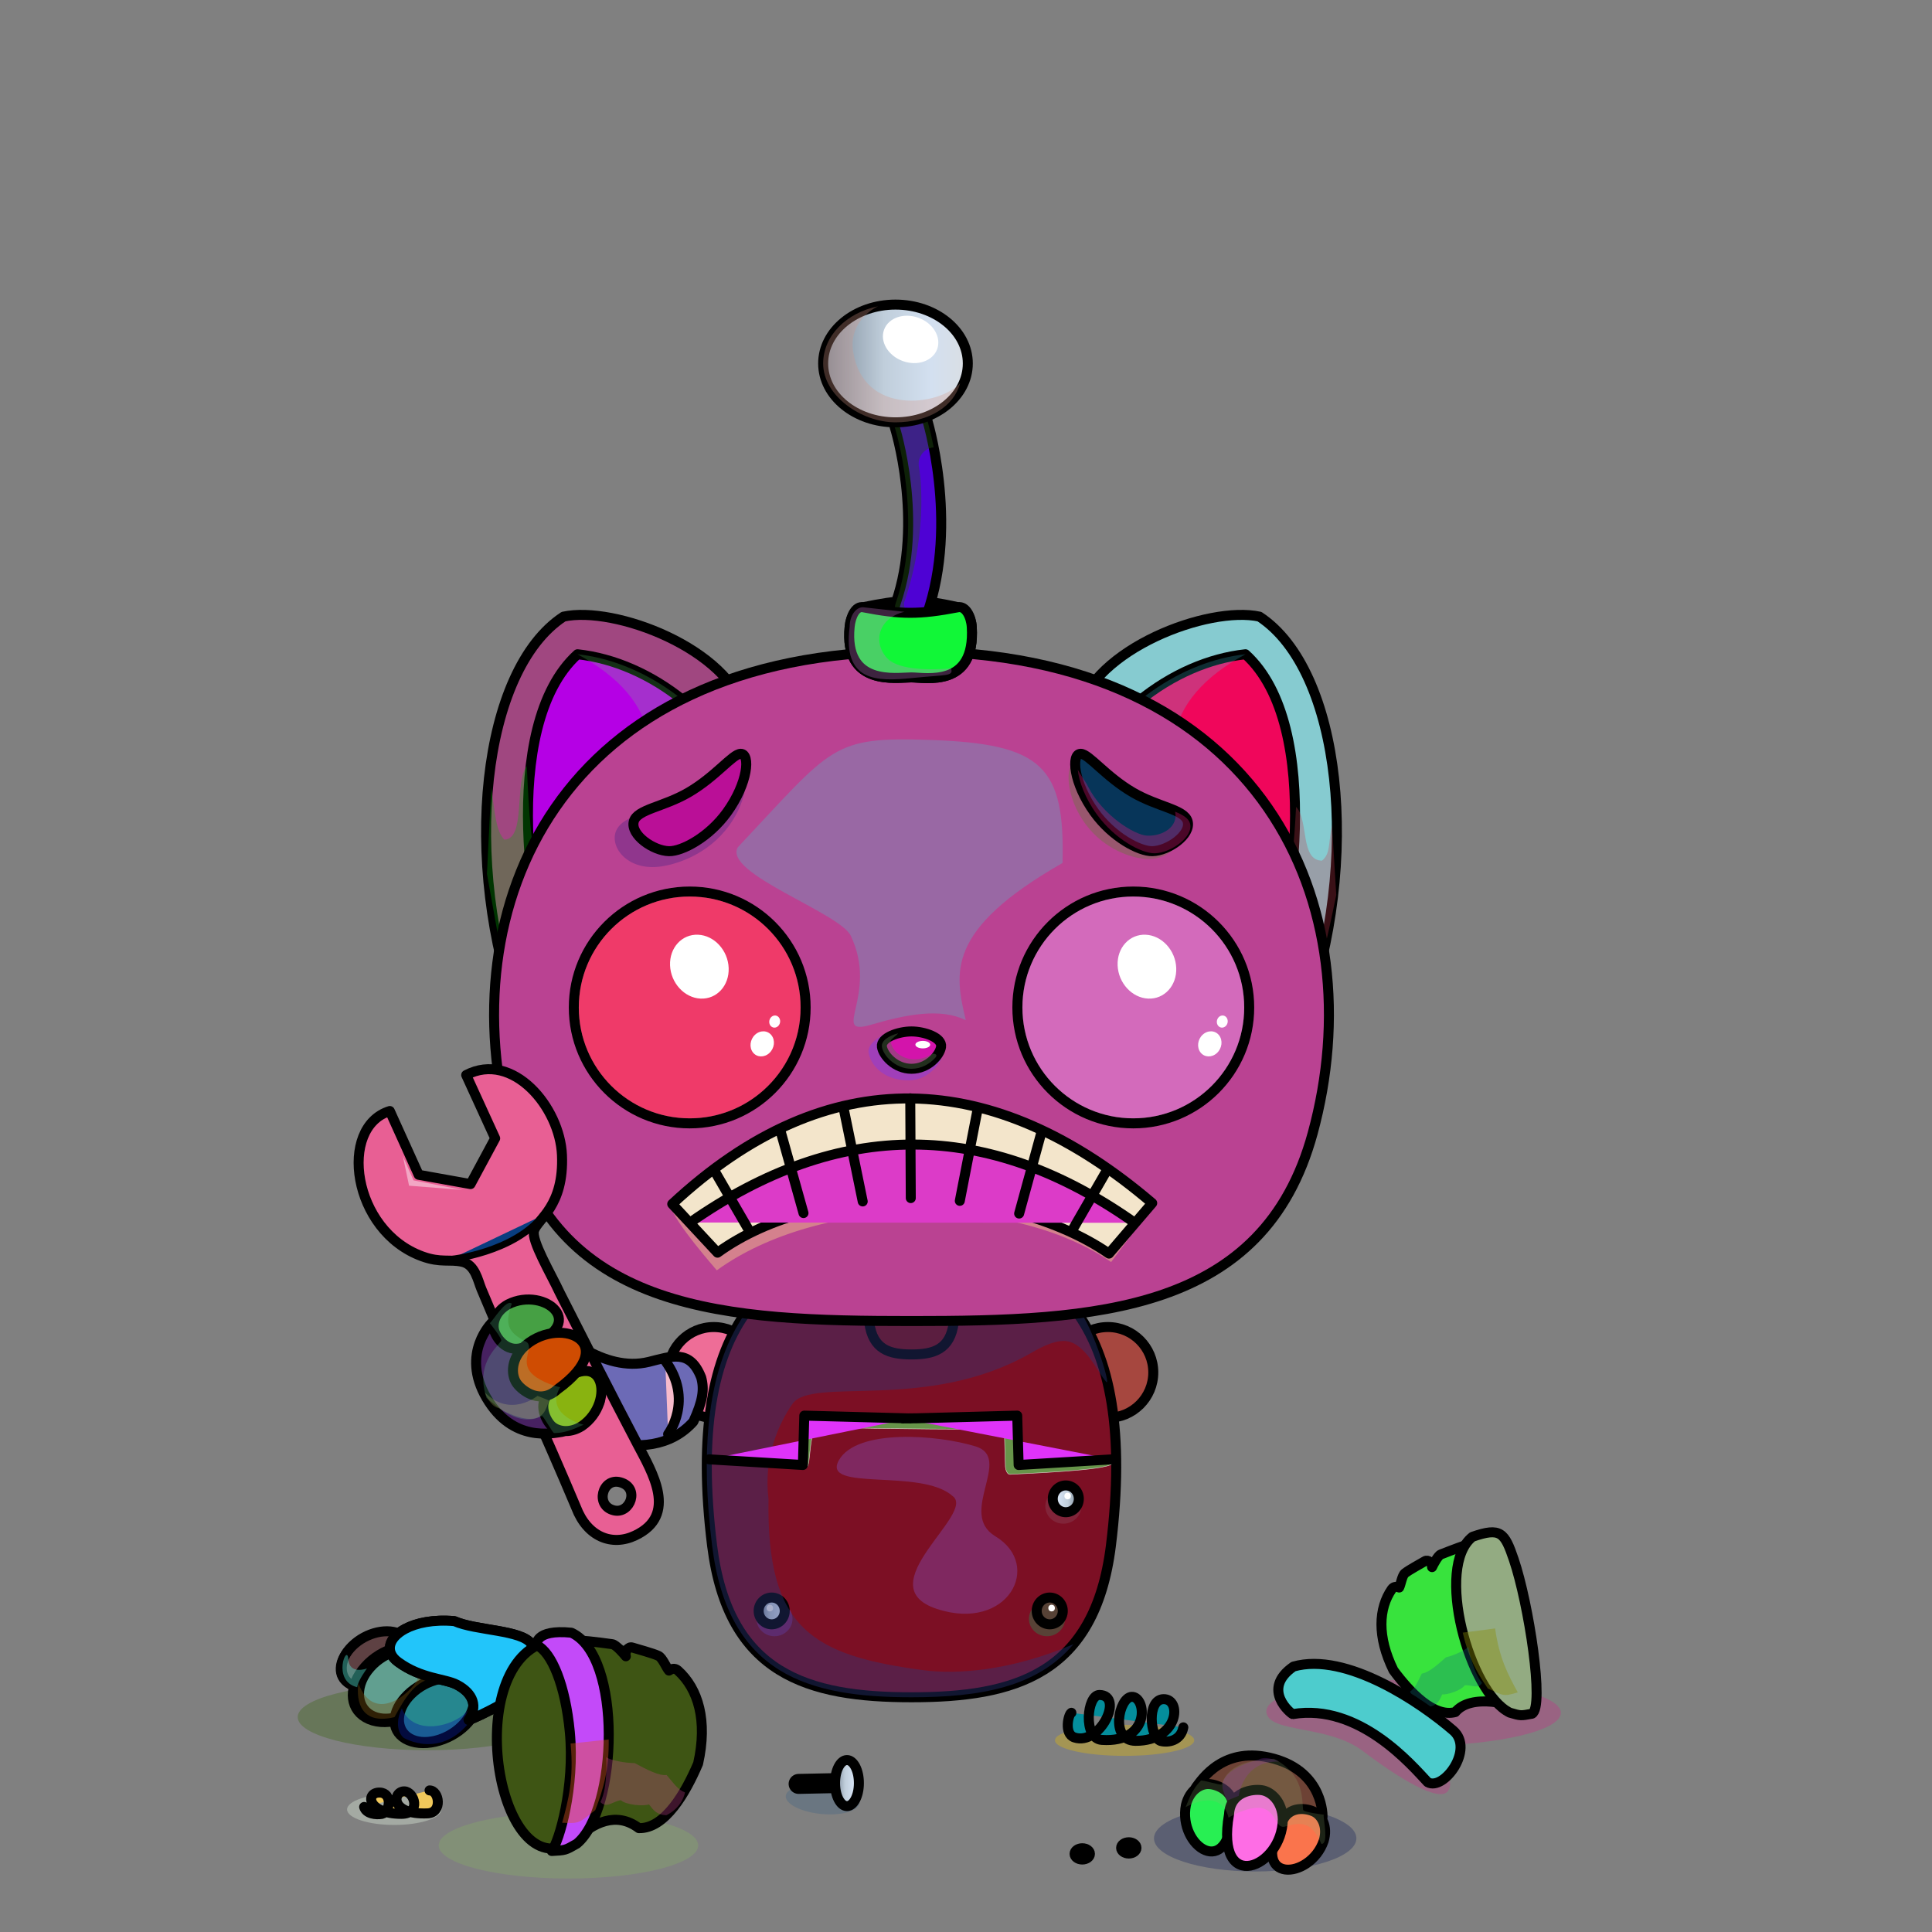 <?xml version="1.0" encoding="UTF-8"?><!DOCTYPE svg PUBLIC "-//W3C//DTD SVG 1.1//EN" "http://www.w3.org/Graphics/SVG/1.1/DTD/svg11.dtd"><!-- Creator: CorelDRAW 2017 --><svg xmlns="http://www.w3.org/2000/svg" xmlns:xlink="http://www.w3.org/1999/xlink" xml:space="preserve" width="290mm" height="290mm" version="1.1" style="shape-rendering:geometricPrecision; text-rendering:geometricPrecision; image-rendering:optimizeQuality; fill-rule:evenodd; clip-rule:evenodd" viewBox="0 0 29000 29000">
 <rect x="0" y="0" width="29000" height="29000" fill="#808080" stroke="none"/>
 <defs>
  <style type="text/css">
   <![CDATA[
    .str3 {stroke:white;stroke-width:7.62;stroke-miterlimit:22.926;stroke-opacity:0.702}
    .str10 {stroke:black;stroke-width:150;stroke-miterlimit:22.926}
    .str4 {stroke:black;stroke-width:100;stroke-linecap:round;stroke-linejoin:round;stroke-miterlimit:22.926}
    .str11 {stroke:black;stroke-width:100;stroke-linecap:round;stroke-linejoin:round;stroke-miterlimit:22.926}
    .str7 {stroke:black;stroke-width:182.06;stroke-linecap:round;stroke-linejoin:round;stroke-miterlimit:22.926}
    .str9 {stroke:black;stroke-width:300;stroke-linecap:round;stroke-linejoin:round;stroke-miterlimit:22.926}
    .str5 {stroke:black;stroke-width:75;stroke-linecap:round;stroke-linejoin:round;stroke-miterlimit:22.926}
    .str6 {stroke:black;stroke-width:147.18;stroke-linecap:round;stroke-linejoin:round;stroke-miterlimit:22.926}
    .str0 {stroke:black;stroke-width:150;stroke-linecap:round;stroke-linejoin:round;stroke-miterlimit:22.926}
    .str2 {stroke:black;stroke-width:150;stroke-linecap:round;stroke-linejoin:round;stroke-miterlimit:22.926}
    .str8 {stroke:black;stroke-width:168.14;stroke-linecap:round;stroke-linejoin:round;stroke-miterlimit:22.926}
    .str1 {stroke:#2B2A29;stroke-width:7.62;stroke-linecap:round;stroke-linejoin:round;stroke-miterlimit:22.926}
    .fil2 {fill:none}
    .fil25 {fill:none;fill-rule:nonzero}
    .fil27 {fill:black}
    .fil32 {fill:#2B2A29}
    .fil34 {fill:white}
    .fil9 {fill:white}
    .fil65 {fill:white}
    .fil28 {fill:#858C99;fill-rule:nonzero}
    .fil17 {fill:black;fill-opacity:0.2}
    .fil1 {fill:#0A0A1A;fill-opacity:0.2}
    .fil31 {fill:white;fill-opacity:0.2}
    .fil15 {fill:#0A0A1A;fill-opacity:0.231}
    .fil24 {fill:black;fill-rule:nonzero;fill-opacity:0.251}
    .fil7 {fill:#0A0A1A;fill-opacity:0.302}
    .fil6 {fill:#FEFEFE;fill-opacity:0.302}
    .fil64 {fill:white;fill-opacity:0.302}
    .fil45 {fill:#1F1B20;fill-opacity:0.302}
    .fil39 {fill:black;fill-opacity:0.4}
    .fil4 {fill:#0A0A1A;fill-opacity:0.4}
    .fil50 {fill:#151E2E;fill-opacity:0.4}
    .fil44 {fill:#1F1B20;fill-opacity:0.4}
    .fil41 {fill:#D7EEFB;fill-opacity:0.4}
    .fil42 {fill:#1F1B20;fill-rule:nonzero;fill-opacity:0.4}
    .fil21 {fill:white;fill-rule:nonzero;fill-opacity:0.4}
    .fil75 {fill:white;fill-opacity:0.451}
    .fil23 {fill:white;fill-rule:nonzero;fill-opacity:0.451}
    .fil66 {fill:white;fill-opacity:0.51}
    .fil20 {fill:white;fill-opacity:0.6}
    .fil18 {fill:white;fill-opacity:0.702}
    .fil12 {fill:white;fill-rule:nonzero;fill-opacity:0.702}
    .fil37 {fill:white;fill-opacity:0.749}
    .fil16 {fill:url(#id0)}
    .fil14 {fill:url(#id1)}
    .fil30 {fill:url(#id2)}
    .fil13 {fill:url(#id3)}
    .fil26 {fill:url(#id4)}
    .fil29 {fill:url(#id5)}
    .fil8 {fill:url(#id6)}
    .fil10 {fill:url(#id7)}
    .fil54 {fill:url(#id8)}
    .fil11 {fill:url(#id9)}
    .fil57 {fill:url(#id10)}
    .fil70 {fill:url(#id11)}
    .fil43 {fill:url(#id12)}
    .fil68 {fill:url(#id13)}
    .fil51 {fill:url(#id14)}
    .fil61 {fill:url(#id15)}
    .fil72 {fill:url(#id16)}
    .fil55 {fill:url(#id17)}
    .fil49 {fill:url(#id18)}
    .fil53 {fill:url(#id19)}
    .fil52 {fill:url(#id20)}
    .fil59 {fill:url(#id21)}
    .fil40 {fill:url(#id22)}
    .fil62 {fill:url(#id23)}
    .fil74 {fill:url(#id24)}
    .fil33 {fill:url(#id25)}
    .fil35 {fill:url(#id26)}
    .fil36 {fill:url(#id27)}
    .fil73 {fill:url(#id28)}
    .fil48 {fill:url(#id29)}
    .fil58 {fill:url(#id30)}
    .fil3 {fill:url(#id31)}
    .fil69 {fill:url(#id32)}
    .fil46 {fill:url(#id33)}
    .fil47 {fill:url(#id34)}
    .fil60 {fill:url(#id35)}
    .fil38 {fill:url(#id36)}
    .fil63 {fill:url(#id37)}
    .fil56 {fill:url(#id38)}
    .fil19 {fill:url(#id39)}
    .fil5 {fill:url(#id40)}
    .fil71 {fill:url(#id41)}
    .fil0 {fill:url(#id42)}
    .fil22 {fill:url(#id43);fill-rule:nonzero}
    .fil67 {fill:url(#id44);fill-opacity:0.51}
   ]]>
  </style>
  <linearGradient id="id0" gradientUnits="objectBoundingBox" x1="0%" y1="50%" x2="100%" y2="50%">
   <stop offset="0" style="stop-opacity:1; stop-color:#464C52"/>
   <stop offset="0.42" style="stop-opacity:1; stop-color:#4D5E6E"/>
   <stop offset="0.749" style="stop-opacity:1; stop-color:#768596"/>
   <stop offset="1" style="stop-opacity:1; stop-color:#8292A6"/>
  </linearGradient>
  <linearGradient id="id1" gradientUnits="objectBoundingBox" x1="0%" y1="50%" x2="100%" y2="50%">
   <stop offset="0" style="stop-opacity:1; stop-color:#788796"/>
   <stop offset="0.42" style="stop-opacity:1; stop-color:#C0CEDB"/>
   <stop offset="0.749" style="stop-opacity:1; stop-color:#D3E0F0"/>
   <stop offset="1" style="stop-opacity:1; stop-color:#DADEE3"/>
  </linearGradient>
  <linearGradient id="id2" gradientUnits="userSpaceOnUse" xlink:href="#id1" x1="12355.77" y1="5455.71" x2="14527.17" y2="5455.71">
  </linearGradient>
  <linearGradient id="id3" gradientUnits="objectBoundingBox" xlink:href="#id1" x1="100%" y1="50%" x2="0%" y2="50%">
  </linearGradient>
  <linearGradient id="id4" gradientUnits="userSpaceOnUse" xlink:href="#id1" x1="13236.99" y1="15762.61" x2="14126.87" y2="15762.61">
  </linearGradient>
  <linearGradient id="id5" gradientUnits="userSpaceOnUse" xlink:href="#id1" x1="12746.75" y1="9645.82" x2="14589.68" y2="9645.82">
  </linearGradient>
  <linearGradient id="id6" gradientUnits="userSpaceOnUse" xlink:href="#id1" x1="11146.87" y1="22497.87" x2="11538.45" y2="22497.87">
  </linearGradient>
  <linearGradient id="id7" gradientUnits="userSpaceOnUse" xlink:href="#id1" x1="11387.64" y1="24180.63" x2="11779.22" y2="24180.63">
  </linearGradient>
  <linearGradient id="id8" gradientUnits="userSpaceOnUse" xlink:href="#id1" x1="12534.51" y1="26764.72" x2="12892.47" y2="26764.72">
  </linearGradient>
  <linearGradient id="id9" gradientUnits="userSpaceOnUse" xlink:href="#id1" x1="13030.59" y1="19608.15" x2="14333.38" y2="19608.15">
  </linearGradient>
  <linearGradient id="id10" gradientUnits="userSpaceOnUse" x1="19796.25" y1="27487.78" x2="19249.32" y2="27578.25">
   <stop offset="0" style="stop-opacity:1; stop-color:#919FAE"/>
   <stop offset="0.278" style="stop-opacity:1; stop-color:#919FAE"/>
   <stop offset="0.659" style="stop-opacity:1; stop-color:#BDD5E8"/>
   <stop offset="1" style="stop-opacity:1; stop-color:#919FAE"/>
  </linearGradient>
  <linearGradient id="id11" gradientUnits="userSpaceOnUse" xlink:href="#id10" x1="7577.72" y1="19733.02" x2="8033" y2="20049.29">
  </linearGradient>
  <linearGradient id="id12" gradientUnits="userSpaceOnUse" x1="22770.65" y1="25371.49" x2="22469.79" y2="23397.37">
   <stop offset="0" style="stop-opacity:1; stop-color:#61738A"/>
   <stop offset="0.4" style="stop-opacity:1; stop-color:#263147"/>
   <stop offset="0.561" style="stop-opacity:1; stop-color:#2E4159"/>
   <stop offset="1" style="stop-opacity:1; stop-color:#8596AD"/>
  </linearGradient>
  <linearGradient id="id13" gradientUnits="userSpaceOnUse" x1="7749.85" y1="21084.11" x2="7982.06" y2="20360.24">
   <stop offset="0" style="stop-opacity:1; stop-color:#979DB0"/>
   <stop offset="0.471" style="stop-opacity:1; stop-color:#BFC2CC"/>
   <stop offset="1" style="stop-opacity:1; stop-color:#EDF1F4"/>
  </linearGradient>
  <linearGradient id="id14" gradientUnits="userSpaceOnUse" x1="20069.62" y1="26676.34" x2="20880.21" y2="24963.1">
   <stop offset="0" style="stop-opacity:1; stop-color:#8596AD"/>
   <stop offset="0.4" style="stop-opacity:1; stop-color:#2E4159"/>
   <stop offset="0.6" style="stop-opacity:1; stop-color:#465C78"/>
   <stop offset="0.761" style="stop-opacity:1; stop-color:#8596AD"/>
   <stop offset="1" style="stop-opacity:1; stop-color:#8596AD"/>
  </linearGradient>
  <linearGradient id="id15" gradientUnits="userSpaceOnUse" xlink:href="#id10" x1="19114.39" y1="27205.59" x2="18500.56" y2="27511.79">
  </linearGradient>
  <linearGradient id="id16" gradientUnits="userSpaceOnUse" xlink:href="#id10" x1="8607.48" y1="21342.13" x2="8526.03" y2="20774.58">
  </linearGradient>
  <linearGradient id="id17" gradientUnits="userSpaceOnUse" xlink:href="#id13" x1="18731.22" y1="26638.79" x2="19069.15" y2="27319.75">
  </linearGradient>
  <linearGradient id="id18" gradientUnits="userSpaceOnUse" xlink:href="#id13" x1="6683.27" y1="25354.74" x2="7117.66" y2="24820">
  </linearGradient>
  <linearGradient id="id19" gradientUnits="userSpaceOnUse" xlink:href="#id12" x1="8443.25" y1="27320.23" x2="8247.53" y2="24983.96">
  </linearGradient>
  <linearGradient id="id20" gradientUnits="userSpaceOnUse" x1="9084.91" y1="27764.41" x2="8621.46" y2="24671.74">
   <stop offset="0" style="stop-opacity:1; stop-color:#263147"/>
   <stop offset="0.4" style="stop-opacity:1; stop-color:#2E4159"/>
   <stop offset="1" style="stop-opacity:1; stop-color:#8596AD"/>
  </linearGradient>
  <linearGradient id="id21" gradientUnits="userSpaceOnUse" xlink:href="#id10" x1="17936.34" y1="27051.42" x2="18390.28" y2="27401.69">
  </linearGradient>
  <linearGradient id="id22" gradientUnits="userSpaceOnUse" xlink:href="#id20" x1="22129.51" y1="25708.18" x2="21985.96" y2="23268.2">
  </linearGradient>
  <linearGradient id="id23" gradientUnits="userSpaceOnUse" x1="9274.4" y1="19028.11" x2="9028.64" y2="22175.59">
   <stop offset="0" style="stop-opacity:1; stop-color:#8596AD"/>
   <stop offset="0.4" style="stop-opacity:1; stop-color:#2E4159"/>
   <stop offset="0.502" style="stop-opacity:1; stop-color:#8596AD"/>
   <stop offset="0.6" style="stop-opacity:1; stop-color:#465C78"/>
   <stop offset="1" style="stop-opacity:1; stop-color:#8596AD"/>
  </linearGradient>
  <linearGradient id="id24" gradientUnits="userSpaceOnUse" xlink:href="#id10" x1="7870.06" y1="20410.59" x2="8523.67" y2="20618.77">
  </linearGradient>
  <radialGradient id="id25" gradientUnits="userSpaceOnUse" gradientTransform="matrix(1 -0 -0 1 3 5)" cx="10352.5" cy="15121.83" r="1664.5" fx="10352.5" fy="15121.83">
   <stop offset="0" style="stop-opacity:1; stop-color:#424754"/>
   <stop offset="1" style="stop-opacity:1; stop-color:#1F2124"/>
  </radialGradient>
  <radialGradient id="id26" gradientUnits="userSpaceOnUse" gradientTransform="matrix(1 -0 -0 1 5 5)" xlink:href="#id25" cx="17011.5" cy="15121.83" r="1664.5" fx="17011.5" fy="15121.83">
  </radialGradient>
  <radialGradient id="id27" gradientUnits="userSpaceOnUse" gradientTransform="matrix(1.219 -0.261 -0.171 -0.797 -212 24435)" cx="10388.62" cy="12089.4" r="745.28" fx="10388.62" fy="12089.4">
   <stop offset="0" style="stop-opacity:1; stop-color:#D4DEE6"/>
   <stop offset="0.51" style="stop-opacity:1; stop-color:#BFCDDA"/>
   <stop offset="1" style="stop-opacity:1; stop-color:#8796A5"/>
  </radialGradient>
  <radialGradient id="id28" gradientUnits="userSpaceOnUse" gradientTransform="matrix(-1.318 0.571 0.266 0.919 13719 -3053)" cx="8255.54" cy="20386.41" r="366.9" fx="8255.54" fy="20386.41">
   <stop offset="0" style="stop-opacity:1; stop-color:#93B4CF"/>
   <stop offset="0.439" style="stop-opacity:1; stop-color:#6E89A3"/>
   <stop offset="1" style="stop-opacity:1; stop-color:#495E77"/>
  </radialGradient>
  <radialGradient id="id29" gradientUnits="userSpaceOnUse" gradientTransform="matrix(0.868 -0.002 0.303 -0.779 -6871 45477)" cx="6551.02" cy="25552.9" r="571.23" fx="6551.02" fy="25552.9">
   <stop offset="0" style="stop-opacity:1; stop-color:#EDF1F4"/>
   <stop offset="0.529" style="stop-opacity:1; stop-color:#BFC2CC"/>
   <stop offset="1" style="stop-opacity:1; stop-color:#979DB0"/>
  </radialGradient>
  <radialGradient id="id30" gradientUnits="userSpaceOnUse" gradientTransform="matrix(-0.219 -1.211 0.793 -0.258 419 56317)" xlink:href="#id28" cx="18112.46" cy="27318.11" r="370.27" fx="18112.46" fy="27318.11">
  </radialGradient>
  <radialGradient id="id31" gradientUnits="userSpaceOnUse" gradientTransform="matrix(6.12433E-17 -1 -1.004 -6.14705E-17 31435 31357)" cx="10753.97" cy="20600.64" r="681.34" fx="10753.97" fy="20600.64">
   <stop offset="0" style="stop-opacity:1; stop-color:#FEFEFE"/>
   <stop offset="0.369" style="stop-opacity:1; stop-color:#D3E3EB"/>
   <stop offset="0.62" style="stop-opacity:1; stop-color:#B8C4DB"/>
   <stop offset="1" style="stop-opacity:1; stop-color:#8392A0"/>
  </radialGradient>
  <radialGradient id="id32" gradientUnits="userSpaceOnUse" gradientTransform="matrix(-1.152 0.118 -0.055 0.684 18109 5341)" xlink:href="#id28" cx="7908.87" cy="19861.4" r="407.69" fx="7908.87" fy="19861.4">
  </radialGradient>
  <radialGradient id="id33" gradientUnits="userSpaceOnUse" gradientTransform="matrix(0.868 -0.002 0.303 -0.78 -6772 44166)" xlink:href="#id29" cx="5643.19" cy="24809.95" r="500.18" fx="5643.19" fy="24809.95">
  </radialGradient>
  <radialGradient id="id34" gradientUnits="userSpaceOnUse" gradientTransform="matrix(0.936 -0.02 0.284 -0.902 -6761 47947)" xlink:href="#id29" cx="5946.08" cy="25145.51" r="554.69" fx="5946.08" fy="25145.51">
  </radialGradient>
  <radialGradient id="id35" gradientUnits="userSpaceOnUse" gradientTransform="matrix(0.513 -1.244 -0.779 -0.444 30596 63179)" xlink:href="#id28" cx="18861.89" cy="27495.31" r="391.39" fx="18861.89" fy="27495.31">
  </radialGradient>
  <radialGradient id="id36" gradientUnits="userSpaceOnUse" gradientTransform="matrix(-1.219 -0.261 0.171 -0.797 35552 26146)" xlink:href="#id27" cx="16951.86" cy="12089.4" r="745.28" fx="16951.86" fy="12089.4">
  </radialGradient>
  <radialGradient id="id37" gradientUnits="userSpaceOnUse" gradientTransform="matrix(-0.884 0.681 -0.873 -0.855 29882 29410)" cx="7275.8" cy="18521.92" r="2402.52" fx="7275.8" fy="18521.92">
   <stop offset="0" style="stop-opacity:1; stop-color:#EDF1F4"/>
   <stop offset="0.588" style="stop-opacity:1; stop-color:#C3C7CE"/>
   <stop offset="1" style="stop-opacity:1; stop-color:#999DA8"/>
  </radialGradient>
  <radialGradient id="id38" gradientUnits="userSpaceOnUse" gradientTransform="matrix(0.891 -1.062 -0.524 -0.633 16595 65792)" xlink:href="#id28" cx="19470.56" cy="27623.34" r="340.57" fx="19470.56" fy="27623.34">
  </radialGradient>
  <radialGradient id="id39" gradientUnits="userSpaceOnUse" gradientTransform="matrix(1 -0 -0 1 0 0)" cx="15184.62" cy="14023.44" r="6260.93" fx="15184.62" fy="14023.44">
   <stop offset="0" style="stop-opacity:1; stop-color:#F2F7FC"/>
   <stop offset="0.251" style="stop-opacity:1; stop-color:#D3E0F0"/>
   <stop offset="0.62" style="stop-opacity:1; stop-color:#C0CEDB"/>
   <stop offset="0.859" style="stop-opacity:1; stop-color:#97ABBD"/>
   <stop offset="1" style="stop-opacity:1; stop-color:#788796"/>
  </radialGradient>
  <radialGradient id="id40" gradientUnits="userSpaceOnUse" gradientTransform="matrix(1.25 -0 -0 1.075 -3604 -1609)" xlink:href="#id39" cx="14416.85" cy="21542.04" r="2458.4" fx="14416.85" fy="21542.04">
  </radialGradient>
  <radialGradient id="id41" gradientUnits="userSpaceOnUse" gradientTransform="matrix(-0.833 1.24 -0.909 -0.446 34984 19675)" xlink:href="#id28" cx="8658.91" cy="21032.09" r="305.18" fx="8658.91" fy="21032.09">
  </radialGradient>
  <radialGradient id="id42" gradientUnits="userSpaceOnUse" gradientTransform="matrix(6.12433E-17 -1 1.004 6.14705E-17 -4092 37193)" xlink:href="#id31" cx="16589.03" cy="20600.64" r="681.34" fx="16589.03" fy="20600.64">
  </radialGradient>
  <linearGradient id="id43" gradientUnits="userSpaceOnUse" x1="10090.38" y1="17652.53" x2="17294.95" y2="17652.53">
   <stop offset="0" style="stop-opacity:1; stop-color:#C8CED9"/>
   <stop offset="1" style="stop-opacity:1; stop-color:#E6E6E6"/>
  </linearGradient>
  <radialGradient id="id44" gradientUnits="userSpaceOnUse" gradientTransform="matrix(-0.818 -0.764 -0.592 -1.842 25877 61426)" cx="7891.34" cy="19490.65" r="656.23" fx="7891.34" fy="19490.65">
   <stop offset="0" style="stop-opacity:1; stop-color:#EDF1F4"/>
   <stop offset="0.671" style="stop-opacity:1; stop-color:#C8CCD3"/>
   <stop offset="1" style="stop-opacity:1; stop-color:#A3A7B2"/>
  </radialGradient>
 </defs>
 <g id="Body">
  <g id="_2253204189904">
   <path class="fil0" d="M16629.91 21281.98c-376.29,0 -681.34,-305.05 -681.34,-681.34 0,-376.29 305.05,-681.34 681.34,-681.34 376.29,0 681.34,305.05 681.34,681.34 0,376.29 -305.05,681.34 -681.34,681.34z" style="fill:#5b890c"/>
   <path class="fil1" d="M16115.81 20153.51c0,0 410.99,869.1 1071.95,523.89 269.38,289.79 -401.68,657.38 -549.85,583.3 0,0 -556.67,-197.71 -647.14,-423.48 -95.85,-239.19 -25.79,-483.57 125.04,-683.71z" style="fill:#ca7a03"/>
   <path class="fil2 str0" d="M16629.91 21281.98c-376.29,0 -681.34,-305.05 -681.34,-681.34 0,-376.29 305.05,-681.34 681.34,-681.34 376.29,0 681.34,305.05 681.34,681.34 0,376.29 -305.05,681.34 -681.34,681.34z" style="fill:#a6473f"/>
  </g>
  <g id="_2253204187952">
   <path class="fil3" d="M10713.09 21281.98c376.29,0 681.34,-305.05 681.34,-681.34 0,-376.29 -305.05,-681.34 -681.34,-681.34 -376.29,0 -681.34,305.05 -681.34,681.34 0,376.29 305.05,681.34 681.34,681.34z" style="fill:#81233b"/>
   <path class="fil4" d="M11221.9 20158.8c-79.37,-79.38 -352.78,-570.23 -950.24,-26.44 -639.79,871.87 412.27,1123.06 412.27,1123.06 0,0 577.83,-192.43 668.3,-418.2 95.85,-239.19 20.5,-478.28 -130.33,-678.42z" style="fill:#4952b6"/>
   <path class="fil2 str0" d="M10713.09 21281.98c376.29,0 681.34,-305.05 681.34,-681.34 0,-376.29 -305.05,-681.34 -681.34,-681.34 -376.29,0 -681.34,305.05 -681.34,681.34 0,376.29 305.05,681.34 681.34,681.34z" style="fill:#ee6d97"/>
  </g>
  <path class="fil5 str1" d="M13679.35 25495.14c-1548,0 -2752,-338.46 -2993,-2275.05 -422.63,-3400.54 865.77,-4540.62 2993,-4540.62 2127.04,0 3415.47,1141.32 2993,4540.62 -242,1936.59 -1445,2275.05 -2993,2275.05z" style="fill:#694787"/>
  <path class="fil6" d="M16262.84 20672.66c-186.86,-57.86 -589.69,-90.13 -679.41,68.46 -89.71,158.59 408.53,38.34 564,177.46 123.61,85.47 -428.38,446.27 -76.87,561.48 351.51,115.21 528.84,-217.38 289.45,-361.36 -188.05,-113.12 89.69,-388.18 -97.17,-446.04z" style="fill:#ac9f2c"/>
  <g id="_2253204187440">
   <path class="fil7" d="M11331.62 22354.99c149.29,0 270.33,117.01 270.33,261.34 0,144.32 -121.04,261.33 -270.33,261.33 -149.3,0 -270.34,-117.01 -270.34,-261.33 0,-144.33 121.04,-261.34 270.34,-261.34z" style="fill:#9c515f"/>
   <ellipse class="fil8 str2" cx="11342.66" cy="22497.87" rx="195.79" ry="201.08"/>
   <ellipse class="fil9" cx="11314.87" cy="22455.16" rx="48.95" ry="50.27"/>
  </g>
  <path class="fil2 str2" d="M13682 25476.62c-1548,0 -2752,-338.46 -2993,-2275.05 -422.63,-3400.54 865.77,-4540.62 2993,-4540.62 2127.04,0 3415.47,1141.32 2993,4540.62 -242,1936.59 -1445,2275.05 -2993,2275.05z" style="fill:#7c0f24"/>
  <g id="_2253204186128">
   <path class="fil7" d="M11625.31 24037.75c149.29,0 270.33,117.01 270.33,261.34 0,144.32 -121.04,261.33 -270.33,261.33 -149.3,0 -270.34,-117.01 -270.34,-261.33 0,-144.33 121.04,-261.34 270.34,-261.34z" style="fill:#8454fb"/>
   <ellipse class="fil10 str2" cx="11583.43" cy="24180.63" rx="195.79" ry="201.08"/>
   <ellipse class="fil9" cx="11555.64" cy="24137.92" rx="48.95" ry="50.27"/>
  </g>
  <path class="fil11 str1" d="M13681.98 20330.53c-328.13,0 -583.35,-71.75 -634.44,-482.26 -89.59,-720.83 183.52,-962.5 634.44,-962.5 450.89,0 724,241.93 634.45,962.5 -51.3,410.51 -306.31,482.26 -634.45,482.26z" style="fill:#da92cb"/>
  <path class="fil2 str2" d="M13681.98 20330.53c-328.13,0 -583.35,-71.75 -634.44,-482.26 -89.59,-720.83 183.52,-962.5 634.44,-962.5 450.89,0 724,241.93 634.45,962.5 -51.3,410.51 -306.31,482.26 -634.45,482.26z" style="fill:#7b0d19"/>
  <path class="fil12 str3" d="M16690.42 21972.22c-82.94,101.44 -1358.4,148.1 -1530.81,158.47 -41.26,2.42 -66.1,-71.39 -68.52,-112.65l-16.4 -565.36c-219.92,5.83 -1790.32,-1.22 -2773.52,-29.79 -173.72,-5.05 -122.94,603.42 -195.87,597.91 -82.44,-6.24 19,-743.13 -54.29,-750.04 -0.32,-41.22 2852.48,40.01 3094.21,30.53 41.26,-1.13 75.63,31.4 76.76,72.66l18.96 663.55c181.48,-10.92 1440.75,-214.06 1449.48,-65.28z" style="fill:#5ece5a"/>
  <path class="fil4" d="M13682 25476.62c-1548,0 -2752,-338.46 -2993,-2275.05 -349.52,-2812.29 471.27,-4078.47 1968.92,-4432.4 -142.31,151.37 2525.11,84.2 3459.8,805.21 249.33,192.33 571.38,1262.83 487.41,1168.03 -138.33,-156.17 -317.65,-591.3 -615.85,-612.94 -190.87,-13.85 -435.73,135.65 -532.53,190.52 -1552.66,880.02 -3271.41,336.07 -3562.12,753.34 -202.73,290.97 -437.16,800.52 -358.96,1429.74 -31.49,1944.89 655.27,2345.43 2328.05,2567.22 477.62,63.33 1286.21,19.09 2248.36,-389.78 -544.48,649.88 -1412.76,796.11 -2430.08,796.11z" style="fill:#2c377c"/>
  <path class="fil2 str2" d="M10644.05 21905.17l1407.58 84.67 21.17 -740.84 1598.09 42.34m3026.84 613.83l-1407.58 84.67 -21.17 -740.84 -1502.85 39.82 -222.24 2.52" style="fill:#df33f9"/>
  <g id="_2253204205424">
   <path class="fil7" d="M15961.31 22348.37c-149.29,0 -270.33,117.01 -270.33,261.34 0,144.32 121.04,261.33 270.33,261.33 149.3,0 270.34,-117.01 270.34,-261.33 0,-144.33 -121.04,-261.34 -270.34,-261.34z" style="fill:#8c566c"/>
   <ellipse class="fil13 str2" cx="15997.9" cy="22497.87" rx="195.79" ry="201.08"/>
   <ellipse class="fil9" cx="16025.69" cy="22455.16" rx="48.95" ry="50.27"/>
  </g>
  <g id="_2253204202160">
   <path class="fil7" d="M15715.25 24037.75c-149.29,0 -270.33,117.01 -270.33,261.34 0,144.32 121.04,261.33 270.33,261.33 149.3,0 270.34,-117.01 270.34,-261.33 0,-144.33 -121.04,-261.34 -270.34,-261.34z" style="fill:#02bb60"/>
   <ellipse class="fil13 str2" cx="15757.13" cy="24180.63" rx="195.79" ry="201.08"/>
   <ellipse class="fil9" cx="15784.92" cy="24137.92" rx="48.95" ry="50.27"/>
  </g>
  <path class="fil6" d="M14645.21 21711.38c-564.63,-174.84 -1781.89,-272.36 -2052.98,206.85 -271.08,479.22 1234.44,115.86 1704.24,536.24 373.5,258.27 -1294.44,1348.51 -232.28,1696.64 1062.16,348.13 1597.99,-656.88 874.65,-1091.95 -568.26,-341.8 270.99,-1172.95 -293.63,-1347.78z" style="fill:#8466eb"/>
 </g>
 <g id="Ears"><animateTransform type="rotate" values="0 13669 19353;5 13669 19353;0 13669 19353;-5 13669 19353;0 13669 19353" dur="5" repeatCount="indefinite" additive="sum" attributeName="transform"/>
  <path class="fil14" d="M7794.98 15315.4c-878.19,-2399.04 -559.72,-5257.29 664.06,-6059.69 762.17,-166.19 2489.29,479.1 2735.3,1467.04 -981.09,1268.1 -2418.26,3324.55 -3399.36,4592.65z" style="fill:#382f6e"/>
  <path class="fil15" d="M7302.14 12185c52.25,-1335.75 456.02,-2469.74 1156.9,-2929.29 762.17,-166.19 2404.62,420.89 2650.63,1408.83 -11.63,15.04 -338.15,70.78 -495.25,9.42 -278.24,-108.68 -454.86,-369.91 -476.08,-342.23 346.04,-182.82 221.53,-338.04 -320.49,-589.47 -483.92,-224.48 -988.57,-331.67 -1321.77,-259.02 -640.81,420.16 -1091.42,1515.3 -1193.94,2701.76z" style="fill:#f61b06"/>
  <path class="fil2 str2" d="M7794.98 15315.4c-878.19,-2399.04 -559.72,-5257.29 664.06,-6059.69 762.17,-166.19 2489.29,479.1 2735.3,1467.04 -981.09,1268.1 -2418.26,3324.55 -3399.36,4592.65z" style="fill:#a04780"/>
  <path class="fil16 str2" d="M11438.94 12181.54c-514.32,-1394.48 -1685.79,-2244.01 -2769.99,-2360.96 -1192.93,1079.89 -690.75,4183.25 -279.57,5148.94 335.75,-892.11 1270.13,-2216.81 3049.56,-2787.98z" style="fill:#b500e5"/>
  <path class="fil17" d="M11202.9 11659.03c-585.7,-1083.11 -1592.67,-1736.92 -2533.95,-1838.45 1247.21,674.11 1467.66,1689.34 411.01,2931.69 271.97,-365.75 1344.89,-777.72 2122.94,-1093.24z" style="fill:#65ee6f"/>
  <path class="fil14" d="M19568.9 15315.4c878.19,-2399.04 559.72,-5257.29 -664.06,-6059.69 -762.17,-166.19 -2489.29,479.1 -2735.3,1467.04 981.09,1268.1 2418.26,3324.55 3399.36,4592.65z" style="fill:#c53d4e"/>
  <path class="fil18" d="M19568.9 15315.4c878.19,-2399.04 559.72,-5257.29 -664.06,-6059.69 -743.67,-162.16 -2405.76,448.31 -2714.55,1395.78 477.32,-812.35 1927.92,-1311.4 2608.72,-1162.95 1204.9,767.15 1603.4,3437.23 752.37,5804.16l17.52 22.7z" style="fill:#7cfb39"/>
  <path class="fil2 str2" d="M19568.9 15315.4c878.19,-2399.04 559.72,-5257.29 -664.06,-6059.69 -762.17,-166.19 -2489.29,479.1 -2735.3,1467.04 981.09,1268.1 2418.26,3324.55 3399.36,4592.65z" style="fill:#86cbd0"/>
  <path class="fil16 str2" d="M15924.94 12181.54c514.32,-1394.48 1685.79,-2244.01 2769.99,-2360.96 1192.93,1079.89 690.75,4183.25 279.57,5148.94 -335.75,-892.11 -1270.13,-2216.81 -3049.56,-2787.98z" style="fill:#f0065b"/>
  <path class="fil17" d="M16160.98 11659.03c585.7,-1083.11 1592.67,-1736.92 2533.95,-1838.45 -1247.21,674.11 -1467.66,1689.34 -411.01,2931.69 -271.97,-365.75 -1344.89,-777.72 -2122.94,-1093.24z" style="fill:#4ae5fd"/>
  <path class="fil7" d="M7373.47 11825.55c58.21,382.77 68.79,643.83 195.79,777.89 328.08,-5.29 148.18,-862.55 338.67,-1105.97 28.23,684.39 77.63,1379.38 169.36,1502.85 -229.31,398.64 -257.52,1315.85 -560.91,1269.99 -68.96,-384.61 -137.92,-769.22 -206.88,-1153.83 21.32,-430.31 42.65,-860.62 63.97,-1290.93z" style="fill:#00b104"/>
  <path class="fil7" d="M19993.38 12379.14c-58.67,312.48 -21.7,430.35 -149.69,539.8 -330.65,-4.32 -196.97,-608.92 -388.95,-807.64 -28.46,558.72 -78.24,1126.09 -170.69,1226.89 231.1,325.44 259.54,1074.22 565.3,1036.78 69.5,-284.55 139,-600.95 208.5,-941.95 -21.49,-351.3 -42.98,-702.59 -64.47,-1053.88z" style="fill:#c23b4e"/>
 </g>
 <g id="Head"><animateTransform type="rotate" values="0 13669 19353;5 13669 19353;0 13669 19353;-5 13669 19353;0 13669 19353" dur="5" repeatCount="indefinite" additive="sum" attributeName="transform"/>
  <g id="_2253234337424">
   <path class="fil19 str1" d="M13682 9819.16c-5240.17,0 -6948,3805.17 -6021,7194.17 736,2692 3247,2816 6021,2816 2774,0 5285,-124 6021,-2816 927,-3389 -780.83,-7194.17 -6021,-7194.17z" style="fill:#d7c060"/>
   <path class="fil7" d="M12476.54 10236.13c-1890.84,9.82 -3007.62,600.67 -3984.54,1805.87 1160,-1722 3209,-2265.17 5190,-2265.17 400.41,3.03 631.04,-2.24 1057.72,71.35 588.4,593.88 -1753.54,899.79 -2263.18,387.95z" style="fill:#30205e"/>
   <path class="fil20" d="M19518 17552.33c691.86,-3656.97 -587.88,-6814.63 -4653.92,-7176.07 281.34,-74.85 549.46,-247.6 185.21,-462.68 2864.5,352.93 6028.04,2707.09 4468.71,7638.75z" style="fill:#0356ba"/>
   <path class="fil4" d="M8617.26 11835.43c-1267.34,1433.41 -1437.42,3810.73 -956.26,5072.07 585,2138 2290,2762.83 4356,2884.83 -5262.83,-1116.74 -4437.93,-6365.33 -3399.74,-7956.9z" style="fill:#9872b8"/>
   <path class="fil2 str0" d="M13682 9776.84c-5303.67,0 -6948,3847.49 -6021,7236.49 736,2692 3247,2816 6021,2816 2774,0 5285,-124 6021,-2816 927,-3389 -717.33,-7236.49 -6021,-7236.49z" style="fill:#ba4292"/>
   <path class="fil21" d="M10086.6 18039.34l683.46 763.9c1545.16,-1118.27 4364.46,-1027.72 5876.45,13.68l631.79 -738.36c9.07,7.69 18.16,15.13 27.23,22.87l-627.27 842.49c-1511.99,-1041.4 -4373.63,-994.38 -5918.79,123.89 -188.21,-218.96 -812.8,-949.47 -672.87,-1028.47z" style="fill:#fadf84"/>
   <path class="fil22" d="M10090.38 18072.78c2338.5,-2176.18 4826.17,-2044.09 7204.57,-13.68l-648.44 757.82c-1511.99,-1041.4 -4331.29,-1131.95 -5876.45,-13.68l-679.68 -730.46z" style="fill:#26f2f6"/>
   <path class="fil23" d="M10651.31 17962.32c2186.52,-1329.5 4166.77,-1340.6 6336.72,163.27l-203.93 224.62c-1978.47,-1265.24 -4199.97,-1046.53 -5865.86,-180.15l-266.93 -207.74z" style="fill:#00aada"/>
   <path class="fil24" d="M10122.15 18036.41c2345.27,-2091.5 4886.43,-1943.85 7193.96,89.19l-669.6 -368.05c-1978.47,-1265.24 -4379.88,-1438.12 -6469.11,423.1l-55.25 -144.24z" style="fill:#93bfd1"/>
   <path class="fil25 str0" d="M10090.38 18072.78c2338.5,-2176.18 4826.17,-2044.09 7204.57,-13.68l-648.44 757.82c-1511.99,-1041.4 -4331.29,-1131.95 -5876.45,-13.68l-679.68 -730.46z" style="fill:#f3e5cb"/>
   <path class="fil4" d="M13622.6 15428.67c-228.79,0 -609.86,188.44 -585.35,367.45 22.47,164.25 200.61,420.72 602.29,420.72 290.55,0 500.41,-261.77 522.91,-426.01 24.53,-179.03 -311.05,-362.16 -539.85,-362.16z" style="fill:#7a3bf4"/>
   <path class="fil26 str2" d="M13681.93 15482.25c-194.19,0 -464.62,92.75 -443.8,231.23 19.09,127.03 197.21,329.5 443.8,329.5 246.59,0 424.71,-202.47 443.8,-329.5 20.82,-138.48 -249.61,-231.23 -443.8,-231.23z" style="fill:#d314ab"/>
   <path class="fil4" d="M13480.71 15510.13c-138.18,37.37 -256.62,109.95 -242.58,203.35 19.09,127.03 197.21,329.5 443.8,329.5 147.9,0 271.15,-72.85 350.25,-158.55 50.37,-48.2 11.08,-68.98 -30.11,-68.98 -102.11,62.28 -224.75,99.05 -338.91,80.77 -144.75,-23.18 -275.38,-125.28 -295.39,-270.05 -2.94,-21.31 103.7,-97.07 112.94,-116.04z" style="fill:#55774b"/>
   <path class="fil2 str0" d="M10359.64 18350.31c2238.71,-1566.55 4462.49,-1555.38 6672.18,4.32" style="fill:#dc3bc8"/>
   <line class="fil2 str0" x1="16083.15" y1="18487.3" x2="16617.28" y2="17562.18"/>
   <line class="fil2 str0" x1="11256.32" y1="18491.79" x2="10716.22" y2="17559.3"/>
   <line class="fil2 str0" x1="15297.57" y1="18215.7" x2="15638.07" y2="16974.25"/>
   <line class="fil2 str0" x1="12060.65" y1="18208.68" x2="11712.99" y2="16966.31"/>
   <line class="fil2 str0" x1="14407.06" y1="18025.17" x2="14676.58" y2="16639.7"/>
   <line class="fil2 str0" x1="13671.15" y1="17983.79" x2="13663.22" y2="16486.24"/>
   <line class="fil2 str0" x1="12949.65" y1="18034.05" x2="12663.9" y2="16639.7"/>
   <ellipse class="fil9" cx="13851.56" cy="15680.38" rx="111.12" ry="56.22"/>
   <path class="fil27 str2" d="M14382.3 9114.87c-626.59,-142.66 -897.74,-107.33 -1428.68,0 -107.8,21.79 -184.3,132.29 -200,292.25 -88.55,901.88 704.5,760.86 923.37,760.86 218.87,0 964.17,159.96 909.87,-754.19 -9.74,-164.06 -94.89,-273.95 -204.56,-298.92z" style="fill:#3f83ab"/>
   <g>
    <path class="fil28" d="M13431.17 6415.34c-40.44,-131.59 33.45,-271.08 165.04,-311.52 131.59,-40.44 271.08,33.45 311.52,165.04 1.38,4.51 489.76,1558.05 7.66,2948.29 -44.76,129.98 -186.42,199.06 -316.4,154.3 -129.98,-44.76 -199.06,-186.42 -154.3,-316.4 428.07,-1234.43 -12.28,-2635.65 -13.52,-2639.71z" style="fill:#ad2952"/>
    <path class="fil14 str2" d="M13431.17 6415.34c-40.44,-131.59 33.45,-271.08 165.04,-311.52 131.59,-40.44 271.08,33.45 311.52,165.04 1.38,4.51 489.76,1558.05 7.66,2948.29 -44.76,129.98 -186.42,199.06 -316.4,154.3 -129.98,-44.76 -199.06,-186.42 -154.3,-316.4 428.07,-1234.43 -12.28,-2635.65 -13.52,-2639.71z" style="fill:#4e02d4"/>
    <path class="fil4" d="M13431.17 6415.34c-40.44,-131.59 33.45,-271.08 165.04,-311.52 131.59,-40.44 271.08,33.45 311.52,165.04 0.45,1.48 53.51,170.29 107.42,445.6 -9.92,0.96 -19.88,2.49 -29.86,4.68 -134.47,29.48 -219.58,162.42 -190.1,296.89 0.83,3.85 162.72,881.93 -218.25,2014.12 -31.13,1.68 53.33,352.07 22.05,341.3 -129.98,-44.76 -199.06,-186.42 -154.3,-316.4 428.07,-1234.43 -12.28,-2635.65 -13.52,-2639.71z" style="fill:#245416"/>
    <path class="fil29 str2" d="M14382.3 9114.87c-584.75,112.3 -862.02,110.43 -1428.68,0 -107.95,-21.04 -184.3,132.29 -200,292.25 -88.55,901.88 704.5,760.86 923.37,760.86 218.87,0 964.17,159.96 909.87,-754.19 -9.74,-164.06 -94.11,-320.12 -204.56,-298.92z" style="fill:#11f737"/>
    <path class="fil7" d="M13574.9 9183.66l-621.28 -68.79c-109.99,0 -200,131.52 -200,292.25 -106.67,832.49 410.93,823.46 939.06,770.17 526.31,-53.11 619.23,-22.4 583.86,-144.26 -420.81,33.54 -820.99,5.26 -966.43,-159.61 -215.26,-244 -117.7,-599.41 264.79,-689.76z" style="fill:#cb79d1"/>
    <ellipse class="fil30 str2" cx="13441.47" cy="5455.71" rx="1085.7" ry="883.7"/>
    <ellipse class="fil9" transform="matrix(0.438 0.16 -0.16 0.438 13668.8 5094.72)" rx="910.17" ry="740.83"/>
    <path class="fil7" d="M14411.8 5752.67c-92.29,343.25 -462.47,586.74 -970.33,586.74 -507.86,0 -1085.7,-395.64 -1085.7,-883.7 0,-414.74 351.05,-762.69 824.45,-857.88 -175.62,81.01 -431.87,313.12 -374.66,677.97 152.85,974.63 1297.98,815.16 1606.24,476.87z" style="fill:#d49687"/>
   </g>
   <path class="fil31" d="M11075.17 12717.53c1431.93,-1522.14 1404.18,-1661.47 2894.29,-1610.5 1680.09,57.47 2016.62,400.87 1979.28,1846.79 -1768.39,1009.53 -1616.14,1655.16 -1452.18,2359.48 -378.79,-186.78 -893.83,-87.13 -1428.76,70.43 -611.9,177.24 124.46,-446.22 -296.73,-1336.33 -164.58,-347.8 -1924.1,-939.23 -1695.9,-1329.87z" style="fill:#16ffeb"/>
  </g>
 </g>
 <g id="Eyes"><animateTransform type="rotate" values="0 13669 19353;5 13669 19353;0 13669 19353;-5 13669 19353;0 13669 19353" dur="5" repeatCount="indefinite" additive="sum" attributeName="transform"/>
  <circle class="fil32 str0" cx="10353" cy="15122.33" r="1740"/>
  <path class="fil33" d="M10353 16786.33c424,0 810,-158 1104,-419l0 0 0 0c344,-305 560,-750 560,-1245 0,-920 -745,-1665 -1664,-1665 -920,0 -1665,745 -1665,1665 0,919 745,1664 1665,1664z" style="fill:#ef3a69"/>
  <g id="_2424246826128">
   <circle class="fil34" transform="matrix(-0.592 0.549 0.457 0.584 11441.3 15668.8)" r="235"/>
   <circle class="fil34" transform="matrix(-0.206 0.324 0.281 0.213 11628.5 15334.1)" r="235"/>
   <circle class="fil34" transform="matrix(0.078 2.04 1.872 0.085 10497.6 14509.9)" r="235"/>
  </g>
  <circle class="fil32 str0" cx="17011" cy="15122.33" r="1740"/>
  <path class="fil35" d="M17011 16786.33c-919,0 -1664,-745 -1664,-1664 0,-920 745,-1665 1664,-1665 919,0 1665,745 1665,1665 0,919 -746,1664 -1665,1664z" style="fill:#d36abb"/>
  <g id="_2424246822192">
   <circle class="fil34" transform="matrix(-0.592 0.549 0.457 0.584 18159.6 15668.8)" r="235"/>
   <circle class="fil34" transform="matrix(-0.206 0.324 0.281 0.213 18346.8 15334.1)" r="235"/>
   <circle class="fil34" transform="matrix(0.078 2.04 1.872 0.085 17215.8 14509.9)" r="235"/>
  </g>
 </g>
 <g id="Brows"><animateTransform type="rotate" values="0 13669 19353;5 13669 19353;0 13669 19353;-5 13669 19353;0 13669 19353" dur="5" repeatCount="indefinite" additive="sum" attributeName="transform"/>
 <animateTransform type="translate" values="0 0;0 300;0 0" dur="3" repeatCount="indefinite" additive="sum" attributeName="transform"/>
  <g id="_2289389731824">
   <g>
    <path class="fil7" d="M11096.78 11473.2c-121.55,2.36 -437.57,294.68 -847.24,533.38 -376.13,219.18 -816.43,177.52 -979.18,422.61 -151.48,228.12 100.07,638.75 623.98,580.23 194.28,-21.7 653.17,-138.68 985.96,-535.5 395.56,-471.68 364.07,-1003.59 216.48,-1000.72z" style="fill:#301d81"/>
    <path class="fil36" d="M11117.94 11314.44c-121.6,2.39 -374.04,342.29 -783.74,581.02 -376.16,219.19 -770.43,251.93 -820.42,433.18 -55.56,201.5 290.54,442.95 528.72,447.94 195.49,4.09 600.28,-210.22 869.54,-583.13 318.34,-440.86 353.52,-881.93 205.9,-879.01z" style="fill:#257084"/>
    <path class="fil37" d="M11113.63 11370.08c-97.17,1.91 -298.9,273.53 -626.29,464.29 -300.58,175.15 -877.02,303.62 -729.68,332.92 122.59,24.37 702.35,-207.66 772.01,-248.25 327.38,-190.76 375.67,-330.09 472.83,-332 83.51,-1.65 93.79,174.52 2.42,402.55 202.08,-322.6 217.4,-621.67 108.71,-619.51z" style="fill:#450cda"/>
    <path class="fil7" d="M9737.57 12151.77c-118.47,49.27 -202.47,99.56 -223.79,176.87 -55.56,201.5 290.54,442.95 528.72,447.94 195.49,4.09 600.28,-210.22 869.54,-583.13 181.84,-251.83 271.25,-503.69 287.01,-672.86 -41.3,82.75 -106.65,160.21 -154.72,254.82 -216.34,425.82 -695.28,730.39 -890.7,736.59 -239.04,7.58 -464.47,-139.85 -416.06,-360.23z" style="fill:#aa7805"/>
    <path class="fil2 str2" d="M11117.94 11314.44c-121.6,2.39 -374.04,342.29 -783.74,581.02 -376.16,219.19 -770.43,251.93 -820.42,433.18 -55.56,201.5 290.54,442.95 528.72,447.94 195.49,4.09 600.28,-210.22 869.54,-583.13 318.34,-440.86 353.52,-881.93 205.9,-879.01z" style="fill:#ba0f97"/>
   </g>
   <g>
    <path class="fil7" d="M16126 11462.61c103.75,2.19 373.49,273.66 723.17,495.33 321.05,203.54 696.87,164.85 835.79,392.45 129.29,211.85 -85.42,593.18 -532.61,538.83 -165.83,-20.15 -557.51,-128.78 -841.58,-497.29 -337.63,-438.03 -310.75,-931.99 -184.77,-929.32z" style="fill:#4c881b"/>
    <path class="fil38" d="M16222.54 11314.44c121.6,2.39 374.04,342.29 783.74,581.02 376.16,219.19 770.43,251.93 820.42,433.18 55.56,201.5 -290.54,442.95 -528.72,447.94 -195.49,4.09 -600.28,-210.22 -869.54,-583.13 -318.34,-440.86 -353.52,-881.93 -205.9,-879.01z" style="fill:#410f09"/>
    <path class="fil37" d="M16232.17 11370.08c97.17,1.91 298.9,273.53 626.29,464.29 300.58,175.15 877.02,303.62 729.68,332.92 -122.59,24.37 -702.35,-207.66 -772.01,-248.25 -327.38,-190.76 -375.67,-330.09 -472.83,-332 -83.51,-1.65 -93.79,174.52 -2.42,402.55 -202.08,-322.6 -217.4,-621.67 -108.71,-619.51z" style="fill:#d492fd"/>
    <path class="fil2 str2" d="M16222.54 11314.44c121.6,2.39 374.04,342.29 783.74,581.02 376.16,219.19 770.43,251.93 820.42,433.18 55.56,201.5 -290.54,442.95 -528.72,447.94 -195.49,4.09 -600.28,-210.22 -869.54,-583.13 -318.34,-440.86 -353.52,-881.93 -205.9,-879.01z" style="fill:#073559"/>
    <path class="fil7" d="M17638.93 12183.51c118.47,49.27 202.47,99.56 223.79,176.87 55.56,201.5 -290.54,442.95 -528.72,447.94 -195.49,4.09 -600.28,-210.22 -869.54,-583.13 -181.84,-251.83 -271.25,-503.69 -287.01,-672.86 41.3,82.75 106.65,160.21 154.72,254.82 216.34,425.82 695.28,730.39 890.7,736.59 239.04,7.58 464.47,-139.85 416.06,-360.23z" style="fill:#f81a87"/>
   </g>
  </g>
 </g>
 <g id="Parts">
  <path class="fil39" d="M8532.73 28197.58c-1075.48,0 -1947.33,-222.7 -1947.33,-497.42 0,-274.72 871.85,-497.42 1947.33,-497.42 1075.48,0 1947.33,222.7 1947.33,497.42 0,274.72 -871.85,497.42 -1947.33,497.42z" style="fill:#85a769"/>
  <path class="fil39" d="M18840.91 28091.75c-838.9,0 -1518.96,-222.7 -1518.96,-497.42 0,-274.72 680.06,-497.42 1518.96,-497.42 838.9,0 1518.96,222.7 1518.96,497.42 0,274.72 -680.06,497.42 -1518.96,497.42z" style="fill:#232d5e"/>
  <path class="fil39" d="M19010.24 25710.5c-52.92,-303.77 989.16,-497.42 2209.35,-497.42 1220.19,0 2209.35,222.7 2209.35,497.42 0,264.78 -918.95,481.21 -2077.95,496.52 239.03,228.98 514.23,499.75 382.15,678.02 -132.08,178.27 -746.66,-199.29 -1275.85,-601.38 -518.26,-393.78 -1394.13,-269.39 -1447.05,-573.16z" style="fill:#be3786"/>
  <path class="fil39" d="M6416.06 26271.41c-1075.48,0 -1947.33,-222.7 -1947.33,-497.42 0,-274.72 871.85,-497.42 1947.33,-497.42 1075.48,0 1947.33,222.7 1947.33,497.42 0,274.72 -871.85,497.42 -1947.33,497.42z" style="fill:#43671e"/>
  <path class="fil39" d="M12326.98 27228.2c-305.44,-29.49 -543.6,-151.27 -531.94,-272 11.66,-120.73 268.72,-194.69 574.15,-165.19 305.44,29.49 543.59,151.27 531.94,272 -11.66,120.72 -268.72,194.69 -574.15,165.19z" style="fill:#496782"/>
  <path class="fil39" d="M5918.7 27393.26c-391.61,0 -709.08,-104.25 -709.08,-232.84 0,-128.6 317.47,-232.85 709.08,-232.85 391.61,0 709.08,104.25 709.08,232.85 0,128.59 -317.47,232.84 -709.08,232.84z" style="fill:#d9e9d7"/>
  <path class="fil39" d="M16880.48 26356.09c-577.24,0 -1045.19,-104.25 -1045.19,-232.84 0,-128.6 467.95,-232.85 1045.19,-232.85 577.23,0 1045.18,104.25 1045.18,232.85 0,128.59 -467.95,232.84 -1045.18,232.84z" style="fill:#dbb512"/>
  <g id="_2289389725232">
   <path class="fil40" d="M22519.34 23188.34c-326.9,-34.41 -949.74,-8.26 -1459.88,517.4 -263.99,271.97 -431.64,779.44 -142.92,1366.66 242.65,327 606.52,712.7 928.87,626.1 275.25,-333.55 510.95,-101.19 852.34,-63.35 -189.51,156.1 -555.47,-2408.24 -178.41,-2446.81z" style="fill:#d7c166"/>
   <path class="fil41" d="M20830.3 24826.54c-35.39,-36.9 -76.03,-153.83 -57.79,-235.98 12.51,-153.14 138.17,-361.33 201.28,-419.95 8.91,-153.1 338.24,-448.19 461.17,-396.14 44.65,-89.71 289.46,-211.46 442.48,-208.58 259.06,-90.01 372.81,-151.73 546.15,-162.36 2.56,249.93 -73.38,634.01 -315.41,737.07 4.54,-164.5 -103.42,-223.36 -261.7,-213.54 -110.08,-83.53 -375.22,49.33 -405.69,117.17 -133.51,-31.43 -421.05,283 -435.58,372.33 -109.12,87.51 -161.87,297.79 -174.91,409.98z" style="fill:#a2f029"/>
   <path class="fil42" d="M21862.31 25654.32c-171.74,-54.44 -395.97,-210.02 -551.81,-388.14 -150.97,-173.36 -283.82,-390.92 -366.82,-619.36 -94.86,-261.41 -73.28,-554.41 3.75,-798.12 46.71,-68.65 182.04,-226.97 173.32,-202.16 -71.54,201.48 -44.02,139.09 -54.43,172.95 -61.98,195.33 -2.88,533.69 77,754.33 73.64,202.66 191.75,397.52 327.43,552.4 132,150.12 277.36,260.91 410.41,303.8 -77.28,-62.27 -196.25,-181.83 -358.63,-495.99 -127.23,-248.95 -189.8,-433.68 -212.69,-718.89 -22.16,-276.18 27.68,-526.17 174.32,-742.45 160.86,-234.53 122.21,-52.14 116.9,-43.04 -117.68,171.94 -95.74,382.48 -77.16,613.53 20.7,255.73 107.18,520.86 223.87,746.45 52.5,102.34 110.9,196.16 171.54,275.5 -63.21,-140.14 -118.19,-296.05 -158.2,-458.77 -112.44,-460.56 -112.43,-983.97 136.28,-1368.39l14.76 -23.67c33.11,-48.61 99.22,-60.29 147.82,-27.17 48.61,33.11 60.88,98.61 27.77,147.21l-12.41 18.83c-212.08,328.54 -208.04,790.47 -107.66,1202.39 81.9,332.05 222.96,626.6 365.36,789.23 35.32,126.04 188.25,169.28 139.22,245.19 -5.33,6.7 -159.47,-84.11 -294.29,-76.38 -182.36,11.34 -313.83,141.3 -315.65,140.72z" style="fill:#4c2f4d"/>
   <path class="fil25 str4" d="M20792.81 24719.8c0,0 269.71,941.03 1052.6,978.7" style="fill:#26edf7"/>
   <path class="fil25 str5" d="M22113.65 25524.65c-487.45,176.63 -1330.62,-911.93 -1101.29,-1637.62 40.57,-125.8 13.62,-66.43 78.17,-248.54" style="fill:#a6e2c6"/>
   <path class="fil25 str5" d="M22311.88 25434.81c-454.29,36.47 -1212.36,-1371.2 -725.68,-2085.08" style="fill:#5863b0"/>
   <path class="fil25 str0" d="M22510.26 23101.13c-215.92,-22.56 -479.35,74.32 -882.12,231.2 -43.16,16.21 -111.98,146.58 -132.5,190.81 2.79,-65.09 -60.52,-117.29 -105.95,-90.22 -66.36,40 -239.85,132.54 -301.86,182.71 -42.92,35.48 -62.87,171.86 -85.84,213.71 -32.68,-12.84 -79.17,-21.29 -111.11,24.9 -198.73,288.01 -222.88,711.75 25.66,1218.16 242.65,327 606.52,712.7 928.87,626.1 230.17,-278.77 847.28,-140.43 1125.78,20.47 -361.67,-227.78 -851.18,-1981.98 -460.93,-2617.84z" style="fill:#38e33d"/>
   <path class="fil43" d="M22547.35 23111c0,0 6.64,-199.96 -444.92,-43.07 -567.18,443.86 -52.31,2338.87 559.83,2639.51 168.08,49.67 160.82,47.36 333.9,16.25 75.33,-69.58 119.61,-498.7 -70.83,-1479.71 -160.58,-808.41 -293.8,-1065.75 -377.98,-1132.98z" style="fill:#aafb3c"/>
   <path class="fil41" d="M22432.8 23234.21c0,0 -225.99,-9.79 -479.28,108.46 -105.32,149.5 -93.3,337.27 -93.3,337.27 0,0 431.1,-107.85 528.81,-97.04 8.37,-100.09 43.77,-348.69 43.77,-348.69z" style="fill:#1893b9"/>
   <path class="fil2 str0" d="M22102.43 23067.93c-567.18,443.86 -52.31,2338.87 559.83,2639.51 168.08,49.67 160.82,47.36 333.9,16.25 189.54,-98 -48.77,-1652.34 -274.18,-2315.9 -137.54,-404.85 -197.86,-486.37 -619.55,-339.86z" style="fill:#93ab82"/>
   <path class="fil44" d="M22442.08 24443.55c0,0 -233.29,31.86 -485.88,62.77 83.55,366.96 201.33,582.9 376.83,838.47 238.69,109.02 228.64,124.2 449.47,58.76 -146.14,-267.38 -275.64,-505.47 -340.42,-960z" style="fill:#898c05"/>
   <path class="fil45" d="M22040.82 24719.67c-45.14,49.96 -209.82,126.13 -337.11,157.86 -135.22,119.16 -262.69,231.6 -361.93,243.1 -64.06,125.49 -96.03,216.84 -177.25,272.08 97.64,195.12 301.02,226.88 301.02,226.88 116.45,-31.59 144.49,-100.61 183.15,-186.63 73.02,10.52 290.14,-62.1 336.19,-134.96 100.43,-12.71 205,64.27 260.33,-37.62 -142.47,-168.66 -204.4,-540.71 -204.4,-540.71z" style="fill:#116d7c"/>
  </g>
  <g id="_2289389721904">
   <path class="fil17" d="M5343.05 25430.53c68.72,278.79 358.47,447.3 647.52,313.89 56.18,101.44 261.89,251.02 566.3,241.67 498.5,-15.01 824.7,-415.54 1293.29,-561.91 207.09,-65.39 213.52,-363.18 237.57,-581 -20.78,25.25 -72.27,12.54 -89.83,-6.02 -25.38,81.14 -43.19,154.06 -120.09,237.06 -477.03,509.13 -1772.79,854.96 -1732.36,192.39 -347.66,312.18 -733.15,42.31 -568.54,-317.22 -214.13,198.62 -335.8,-37.12 -141.85,-346.61 -170.67,50.87 -264.06,245.67 -306.18,417.72 -29.89,176.61 26.74,356.22 214.17,410.03z" style="fill:#deb189"/>
   <path class="fil46 str0" d="M6024.55 24538.99c-196.27,-113.58 -525.76,-38.6 -735.78,167.44 -211.26,206.73 -223.13,465.5 -26.85,579.08 196.27,113.58 525.76,38.6 735.78,-167.45 210.98,-205.76 223.13,-465.5 26.85,-579.07z" style="fill:#5e4143"/>
   <ellipse class="fil2 str6" transform="matrix(-0.849 -0.492 -0.728 0.712 5643.26 24912.5)" rx="418" ry="524"/>
   <path class="fil47 str0" d="M6391.66 24793.17c-242.39,-141.39 -633.04,-38.19 -872.12,229.22 -239.08,267.4 -236.22,598.03 6.45,738.46 242.67,140.42 633.05,38.18 871.17,-229.5 239.08,-267.4 236.21,-598.03 -5.5,-738.18z" style="fill:#619f90"/>
   <ellipse class="fil2 str7" transform="matrix(-1.05 -0.609 -0.826 0.924 5958.69 25276.8)" rx="418" ry="524"/>
   <path class="fil48 str0" d="M6986.4 25243.8c-223.87,-129.82 -600.07,-44.32 -840.21,190.52 -241.38,235.54 -254.54,531.4 -30.67,661.22 223.87,129.82 600.07,44.32 841.45,-191.21 240.13,-234.85 253.29,-530.71 29.43,-660.53z" style="fill:#26878f"/>
   <ellipse class="fil2 str8" transform="matrix(-0.97 -0.562 -0.831 0.814 6551.18 25669.6)" rx="418" ry="524"/>
   <path class="fil49 str0" d="M7971.66 25265.55c58.28,-134.13 154.73,-368.61 4.2,-590.78 -146.01,-212.55 -832.15,-196.28 -1154.76,-340.93 -315.48,-28.15 -572.41,26.04 -742.31,117.72 -246.05,132.23 -309.65,342.86 -103.53,494.64 346.92,255.66 703.93,247.89 882.92,341.94 252.44,131.78 313.85,334.61 174.58,529.75 124.08,-29.92 880.89,-419.18 938.9,-552.34z" style="fill:#4d6175"/>
   <path class="fil50" d="M5508.11 25044.08c0,0 -265.38,101.71 -280.72,-141.99 -15.34,-243.7 -254.82,329.47 134.34,423.52 8.91,-96.28 146.38,-281.53 146.38,-281.53z" style="fill:#56f0dc"/>
   <path class="fil50" d="M6294.78 25145.1c-54.54,215.31 -668.6,784.97 -915.94,120.92 -34.98,273.99 38.32,631.08 542.73,508.53 61.13,-104.18 252.03,-508.18 506.5,-561.01 112.94,-23.75 -133.29,-68.44 -133.29,-68.44z" style="fill:#775110"/>
   <path class="fil50" d="M6950.63 25393.75c495.12,257.65 -668.44,871.37 -919.41,248.94 -144.22,310.24 26.21,441.37 26.21,441.37 0,0 572.48,350.6 1033.19,-290.13 60.97,-295.66 96.74,-340.53 -139.99,-400.18z" style="fill:#081c9b"/>
   <path class="fil50" d="M7032.1 25371.48c-76.03,51 140.63,265.85 32.5,409.5 181.35,-30.12 1332.74,-435.53 854.29,-1155.44 37.98,565.73 -422.61,459.34 -886.79,745.94z" style="fill:#cc08d3"/>
   <path class="fil2 str0" d="M7971.66 25265.55c58.28,-134.13 154.73,-368.61 4.2,-590.78 -146.01,-212.55 -832.15,-196.28 -1154.76,-340.93 -315.48,-28.15 -572.41,26.04 -742.31,117.72 -246.05,132.23 -309.65,342.86 -103.53,494.64 346.92,255.66 703.93,247.89 882.92,341.94 252.44,131.78 313.85,334.61 174.58,529.75 124.08,-29.92 880.89,-419.18 938.9,-552.34z" style="fill:#22c5fa"/>
  </g>
  <path class="fil2 str0" d="M16082.11 25709.38c-43.07,15.39 -117.21,316.89 45.32,370.71 386.35,127.96 749.73,-634.6 375.09,-638.19 -187.15,-1.79 -250.21,655.12 35.85,674.79 743.47,51.14 670.27,-659.15 447.41,-646.7 -190.34,10.63 -329.89,660.75 61.13,660.76 653.06,0.01 697.17,-636.43 414.92,-625.95 -247.47,9.2 -202.72,571.55 -41.3,627.32 112.4,31.21 304.73,-2.05 341.63,-203.96" style="fill:#048e9c"/>
  <path class="fil2 str0" d="M6447.68 26874.72c145.86,-0.92 195.01,334.54 -27.94,344.59 -579.45,26.11 -522.4,-336.61 -348.7,-330.25 148.35,5.43 257.11,337.42 -47.65,337.43 -508.98,0 -543.36,-325.01 -323.38,-319.65 192.87,4.69 158,291.86 32.19,320.35 -87.6,15.93 -237.5,-1.05 -266.26,-104.16" style="fill:#f0c85b"/>
  <g id="_2289389717808">
   <path class="fil51" d="M19415.37 25015.76c793.54,-225.17 1918.16,545.41 2398.42,960.65 321.99,278.27 -143.08,910.75 -383.24,775.57 -239.29,-254.86 -1029.61,-1188.85 -2025.56,-1022.81 -17.52,0.62 -486.4,-369.95 10.38,-713.41z" style="fill:#079222"/>
   <path class="fil39" d="M19465.45 25492c662.96,-188.12 1570.75,482.11 1971.98,829.02 138.61,119.79 208.46,217.6 452.24,-67.6 -302.05,888.67 -471.51,384.41 -536.17,328.53 -401.22,-346.91 -1298.44,-1011.85 -1961.4,-823.73 -40.94,28.31 -317.33,-398.26 -116.16,-586.79 -58.53,50.15 69.61,344.8 189.51,320.57z" style="fill:#0ea4c0"/>
   <g>
    <path class="fil2 str5" d="M20274.15 25083.58c0,0 -562.35,183.91 -210.32,724.37" style="fill:#ae4ecc"/>
    <path class="fil2 str5" d="M20610.2 25179.06c0,0 -543.38,165.57 -243.52,711.02" style="fill:#889c69"/>
    <path class="fil2 str5" d="M20929.79 25320.89c0,0 -524.4,147.23 -276.71,697.65" style="fill:#720ebe"/>
    <path class="fil2 str5" d="M21230.51 25499.74c0,0 -505.44,128.9 -309.9,684.29" style="fill:#916705"/>
    <path class="fil2 str5" d="M21511.96 25707.97c0,0 -486.46,110.56 -343.1,670.93" style="fill:#515fe1"/>
   </g>
   <path class="fil2 str2" d="M19415.37 25015.76c793.54,-225.17 1918.16,545.41 2398.42,960.65 321.99,278.27 -143.08,910.75 -383.24,775.57 -239.29,-254.86 -1029.61,-1188.85 -2025.56,-1022.81 -17.52,0.62 -486.4,-369.95 10.38,-713.41z" style="fill:#4dcccd"/>
  </g>
  <g id="_2289389710352">
   <path class="fil52" d="M8133.85 24758.82c363.87,-128.58 1082.21,-268.84 1808.29,192.04 375.73,238.45 705.76,772.11 536.49,1521.49 -187.76,439.67 -497.89,979.46 -889.62,968.63 -405.41,-305.69 -611.07,24.01 -990.56,160.47 -1283.34,636.89 -1638.23,-2367.22 -464.6,-2842.63z" style="fill:#3c5949"/>
   <path class="fil41" d="M10509.94 26168.06c30.34,-51.8 44.8,-196.42 1.54,-285.24 -56.13,-171.45 -256.47,-374.85 -344.54,-424.55 -51.99,-172.38 -508.65,-419.37 -634.8,-326.36 -75.48,-90.24 -388.27,-162.4 -562.22,-117.31 -320.39,-32.02 -467.13,-71.43 -667.96,-36.22 65.35,286.08 256.96,703.91 561.47,755.48 -50.11,-186.6 57.08,-283.3 240.5,-315.31 102.88,-125.45 441.93,-46.17 495.24,22.98 143.86,-72.36 558.08,208.14 599.07,306.17 148.5,70.12 266.17,295.81 311.7,420.36z" style="fill:#8467fc"/>
   <path class="fil42" d="M9557.64 27395.15c181.23,-109.08 394.77,-347.97 524.07,-593.92 125.03,-239.2 217.31,-523.91 249.69,-807.42 36.91,-324.4 -67.77,-653.07 -222.29,-910.31 -72.09,-65.63 -269.85,-209.44 -253.12,-183.5 136.71,210.52 88.25,146.8 109.39,182.62 124.12,206.11 149.06,608.61 118.11,882.37 -28.73,251.52 -110.37,506.28 -222.99,720.19 -109.72,207.47 -245.44,373.68 -385.65,458.99 71.24,-92.2 174.42,-261.22 274.03,-664.3 77.28,-319.02 98.27,-547.04 46.5,-878.95 -50.13,-321.42 -175.32,-593.26 -401.84,-800.17 -247.74,-223.86 -153.79,-26.16 -145.24,-17.21 181.34,164.19 213.8,410.58 255.69,679.49 46.21,297.65 19.88,624.01 -51.75,913.49 -31.98,131.18 -73.05,254.27 -120.61,361.43 33.9,-177.29 54.09,-370.33 55.32,-567.06 2.59,-556.6 -140.37,-1154.26 -529.37,-1525.28l-23.31 -23c-51.09,-46.46 -129.77,-41.73 -176.22,9.35 -46.46,51.09 -42.58,129.23 8.51,175.69l19.31 18.11c331.9,317.21 453.46,845.77 451.35,1343.54 -2.82,401.52 -83.43,776.39 -201.61,1000.98 -5.91,153.57 -168.73,244.72 -92.01,318 7.92,6.19 159.12,-139.6 315.18,-167.6 211.33,-36.86 396.94,75.62 398.86,74.47z" style="fill:#3ec43d"/>
   <path class="fil25 str4" d="M10523.59 26035.94c0,0 -50.93,1148.18 -934.58,1405.04" style="fill:#50f5c3"/>
   <path class="fil25 str5" d="M9235.23 27315.73c604.84,68.54 1270.29,-1404.74 810.21,-2170.73 -80.69,-132.55 -33.69,-72.13 -157.15,-262.44" style="fill:#2e3cb4"/>
   <path class="fil25 str5" d="M8984.34 27267.29c528.69,-82.45 1009.8,-1896.85 259.1,-2579.07" style="fill:#ec8be5"/>
   <path class="fil25 str0" d="M8123.28 24668.85c240.39,-84.74 564.76,-58.16 1067.52,10.96 53.71,6.72 167.9,136.79 203.42,181.68 -20.97,-73.55 37.05,-150.45 96.33,-131.94 86.69,27.54 310.08,85.82 394.58,126.17 58.7,28.79 118.74,179.06 156.39,220.58 33.82,-23.59 84.59,-45.93 133.67,-1.92 305.6,274.58 448.91,751.83 303.44,1397.97 -187.76,439.67 -497.89,979.46 -889.62,968.63 -338.97,-255.45 -684.81,-82.37 -958.86,177.43 -1109.74,813.06 -1717.85,-2455.52 -506.87,-2949.56z" style="fill:#3e5514"/>
   <path class="fil53" d="M8080.74 24678.16c0,0 -62.2,-226.51 496.27,-170.7 768.88,351.9 698.57,2656.35 81.71,3166.84 -178.35,102.63 -170.69,98 -376.82,109.76 111.33,-142.58 349.27,-953.87 271.21,-1787.29 -8.4,-711.97 -349.81,-1209.28 -472.37,-1318.61z" style="fill:#061f21"/>
   <path class="fil41" d="M8245.19 24787.56c0,0 255.38,-72.91 576.89,-7.07 161.1,141.95 198.67,359.64 198.67,359.64 0,0 -521.71,-5.4 -630.33,33.63 -36.9,-112 -145.23,-386.2 -145.23,-386.2z" style="fill:#90235d"/>
   <path class="fil2 str0" d="M8054.29 24694.04c0,0 -35.75,-242.39 522.72,-186.58 768.88,351.9 698.57,2656.35 81.71,3166.84 -178.35,102.63 -170.69,98 -376.82,109.76 111.33,-142.58 349.27,-953.87 271.21,-1787.29 -66.61,-696.1 -270.43,-1198.69 -498.82,-1302.73z" style="fill:#c34af9"/>
   <path class="fil44" d="M8564.91 26170.98c0,0 275.1,-27.34 571.95,-61.04 4.83,441.83 -70.67,720.58 -201.25,1060.34 -242.78,189.67 -227.16,204.27 -497.18,189.87 93.83,-345.23 176.67,-652.46 126.48,-1189.17z" style="fill:#df5822"/>
   <path class="fil45" d="M9098.52 26376.67c65.19,44.72 274.03,86.71 428.04,88.17 186.95,99.14 363.22,192.71 479.67,178.73 107.43,125.79 168.89,221.37 276.72,262.26 -58.19,249.47 -281.75,341.28 -281.75,341.28 -141.6,-4.26 -192.47,-75.41 -260.11,-163.07 -80.5,31.96 -348.25,8.34 -420.75,-62.27 -118.14,12.91 -216.52,129.37 -307.53,28.14 116.62,-231.49 85.71,-673.24 85.71,-673.24z" style="fill:#cf4794"/>
  </g>
  <g id="_2289389707984">
   <line class="fil2 str9" x1="11987.63" y1="26777.06" x2="12485.09" y2="26766.48"/>
   <ellipse class="fil54 str2" cx="12713.49" cy="26764.72" rx="178.98" ry="345.71"/>
  </g>
  <ellipse class="fil27 str2" cx="16245.08" cy="27827.42" rx="115.47" ry="84.68"/>
  <ellipse class="fil27 str2" cx="16943.58" cy="27737.46" rx="115.47" ry="84.68"/>
  <g id="_2289389755344">
   <path class="fil55 str0" d="M19851.74 27272.96c0,0 24.72,-665.19 -729.61,-873.68 -754.33,-208.51 -1081.85,313.89 -1169.5,427.06 -87.66,113.19 342.21,648.06 772.42,744.49 430.22,96.43 939.11,79.16 1126.69,-297.87z" style="fill:#6d4235"/>
   <g>
    <path class="fil56" d="M19171.24 28064.39c-71.86,-46.44 -60.63,-465.63 69.22,-706.48 105.02,-267.03 383.63,-214.27 491.19,-159.7 107.57,54.56 202.71,218.33 137.03,434.82 -125.84,366.74 -625.57,477.8 -697.44,431.36z" style="fill:#6f7142"/>
    <path class="fil57" d="M19656.35 27233.8c-88.08,3.78 -77.94,437.92 -390.82,723.48 -312.87,285.55 681,-308.14 477.75,-684.17 -39.4,-111.62 -86.93,-39.31 -86.93,-39.31z" style="fill:#d57c1f"/>
    <path class="fil2 str5" d="M19744.97 27791.45c133.83,-196.86 -71.36,-593.84 -542.76,-349.23" style="fill:#a0c5ff"/>
    <path class="fil2 str5" d="M19583.08 27938.75c123.83,-149.89 -55.82,-465.41 -401.81,-280.73" style="fill:#3bbb68"/>
    <path class="fil2 str10" d="M19240.46 27357.91c105.02,-267.03 383.63,-214.27 491.19,-159.7 107.57,54.56 202.71,218.33 137.03,434.82 -201.23,586.42 -1126.38,648.87 -628.22,-275.12z" style="fill:#fa744c"/>
   </g>
   <g>
    <path class="fil58" d="M18196.92 27836.45c87.7,-4.05 294.28,-381.53 303.53,-662.17 44.82,-291.03 -229.46,-388.14 -353.03,-395.32 -123.56,-7.18 -292.51,88.89 -346.09,314.77 -77.86,390.18 307.88,746.77 395.59,742.72z" style="fill:#a93871"/>
    <path class="fil59" d="M18245.4 26857.04c76.52,140.98 -161.69,445.36 -55.44,856.08 106.24,410.73 -418.16,-625.15 -88.99,-831.7 145.94,-138.18 144.43,-24.38 144.43,-24.38z" style="fill:#55b093"/>
    <path class="fil2 str0" d="M17829.19 27298.09c-17,-243.67 370,-489.68 661.63,-29.3" style="fill:#f2e906"/>
    <path class="fil2 str0" d="M17867.54 27509.68c-32.38,-196.86 319,-381.2 530.39,-38.72" style="fill:#1f789e"/>
    <path class="fil2 str10" d="M18500.45 27174.28c44.82,-291.03 -229.46,-388.14 -353.03,-395.32 -123.56,-7.18 -292.51,88.89 -346.09,314.77 -124.5,623.93 663.62,1157.13 699.12,80.55z" style="fill:#28ef53"/>
   </g>
   <g>
    <path class="fil60" d="M18634.22 28051.3c-97.89,-25.25 -241.71,-499.42 -185.97,-817.9 18.12,-338.57 350.17,-383.35 491.13,-362.31 140.95,21.05 308.71,169.17 315.84,436.39 -4.26,458.13 -523.11,769.07 -621,743.82z" style="fill:#048c57"/>
    <path class="fil61" d="M18774.03 27120.73c0,0 -28.61,393.36 -123.06,779.97 -94.46,386.6 574.15,-684.83 251.85,-995.25 -135.59,-38.4 -128.79,215.28 -128.79,215.28z" style="fill:#ebe025"/>
    <path class="fil2 str0" d="M19200.77 27547.12c76.6,-270.64 -326.68,-655.05 -763.95,-204.93" style="fill:#18f124"/>
    <path class="fil2 str0" d="M19098.03 27771.35c82.91,-214.25 -324.86,-502.31 -643.86,-166.16" style="fill:#1826dd"/>
    <path class="fil2 str10" d="M18448.25 27233.4c18.12,-338.57 350.17,-383.35 491.13,-362.31 140.95,21.05 308.71,169.17 315.84,436.39 -6.81,732.57 -1020.8,1147.69 -806.97,-74.08z" style="fill:#fe6de5"/>
   </g>
   <path class="fil1" d="M19870.07 27238.95c0,0 -305.26,-36.15 -309.66,-72.58 -19.45,-160.81 17.97,-529.63 -438.28,-767.09 -174.52,18.99 -660.19,6.78 -784.41,384.58 -7.09,21.54 -294.6,-70.91 -310.38,-55.67 -146.56,141.42 -194.82,323.75 -231.44,397.89 306.03,-164.51 577.46,-137.79 645.23,158.28 111.69,-69.11 323.12,-159.3 466.38,-148.08 253.89,19.87 227.63,328.66 385.29,280 301.18,-92.95 414.01,-18.96 542.69,261.85 117.46,1.13 18.78,-407.43 34.58,-439.18z" style="fill:#93b773"/>
   <path class="fil1" d="M18594.53 26955.11c0,0 59.61,-526.86 603.17,-514.07 -226.25,-100.03 -308.93,-25.12 -308.93,-25.12 0,0 -628.64,133.5 -529,462.79 26.06,84.22 64.91,147.04 64.91,147.04l169.85 -70.64z" style="fill:#a231de"/>
  </g>
 </g>
 <g id="Arms"><animateTransform type="rotate" values="0 11045 20623;10 11045 20623;0 11045 20623;-10 11045 20623;0 11045 20623" dur="5" repeatCount="indefinite" additive="sum" attributeName="transform"/>
  <g id="_2289389750096">
   <path class="fil62" d="M10407.53 21339.44c-686.48,766.35 -1993.03,114.16 -2577.37,-301.81 -391.73,-278.69 -142.67,-1526.21 127.36,-1433.8 242.69,225.18 946.65,954.51 1675.35,858.37 189.57,-25 322.64,-103.09 566.1,-130.82 78.59,12.19 335.1,55.49 333.45,499.13 -0.53,143.52 -35.01,312.72 -124.89,508.93z" style="fill:#b3b52a"/>
   <path class="fil39" d="M10407.53 21339.44c-686.48,766.35 -1993.03,114.16 -2577.37,-301.8 -201.85,-143.61 -233.55,-544.44 -179.93,-886.66 28.73,146.87 85.77,269.89 179.93,336.89 584.34,415.96 1890.89,1068.15 2577.37,301.8 36.28,-79.19 63.41,-153.91 83.04,-224.39 62.34,184.07 70.1,439.88 -83.04,774.16z" style="fill:#0b3784"/>
   <g>
    <path class="fil2 str0" d="M9579.81 21628.35c0,0 399.66,-515.19 15.47,-1132.37" style="fill:#fb8c7d"/>
    <path class="fil2 str0" d="M9220.09 21639.35c0,0 400.43,-505.63 27.34,-1181.78" style="fill:#fede29"/>
    <path class="fil2 str0" d="M8869.77 21567.83c0,0 475.3,-493.26 70.97,-1219.9" style="fill:#8e2e1c"/>
    <path class="fil2 str0" d="M8531.38 21452.33c0,0 431.11,-517.52 74.91,-1277.75" style="fill:#d234a7"/>
    <path class="fil2 str0" d="M8199.69 21270.65c0,0 408.08,-462.89 100.02,-1256.69" style="fill:#aa98fb"/>
   </g>
   <path class="fil2 str2" d="M10407.53 21339.44c-686.48,766.35 -1993.03,114.16 -2577.37,-301.81 -391.73,-278.69 -142.67,-1526.21 127.36,-1433.8 226.47,210.13 854.64,859.28 1529.72,866.98 83.53,0.94 167.79,-7.92 252.08,-28.65 344.82,-84.83 617.19,-195.76 785.9,234.74 49.12,180.09 23.6,354.13 -117.69,662.54z" style="fill:#6c6ab6"/>
  </g>
  <path class="fil2 str0" d="M10028.65 21527.27c0,0 388.28,-511.43 -44.04,-1102.03" style="fill:#f7bbcb"/>
 </g>
 <g id="Paw"><animateTransform type="rotate" values="0 11045 20623;10 11045 20623;0 11045 20623;-10 11045 20623;0 11045 20623" dur="5" repeatCount="indefinite" additive="sum" attributeName="transform"/>
  <g id="_2289389738576">
   <path class="fil2 str5" d="M8691.01 21073.14c0,0 432.35,-200.31 209.88,-727.98" style="fill:#fb2eb8"/>
   <path class="fil63" d="M9218.38 22671.92c-291.62,-66.95 -178.51,-494.26 89.5,-423.05 302.93,80.49 153.71,478.89 -89.5,423.05zm-2220.69 -6535.56l435.03 950.44 -369.79 686.87 -778.68 -139.7 -433.14 -957.39c-774.93,238.85 -570.46,1796.96 486.65,2181.84 277.89,101.17 412.58,39.17 601.76,82.12 193.45,43.93 232.71,279.58 286.73,409.24 456.35,1095.18 961.26,2182.73 1422.2,3280.31 167.61,436.9 534.61,584.98 886.21,418.04 648.19,-307.78 252.89,-952.81 30.46,-1375.99 -394.8,-751.11 -780.7,-1513.94 -1164.77,-2271.43 -126.81,-274.3 -430.67,-782.86 -384.04,-929.6 56.46,-177.62 451.3,-364.27 419.06,-1132.41 -30.16,-718.26 -738.91,-1567.51 -1437.68,-1202.34z" style="fill:#264407"/>
   <path class="fil64" d="M9664.89 22515.45c-53.46,179.59 -224.57,226.65 -270.91,261.61 167.5,69.63 423.32,-108.5 428.71,-279.39 55.52,-283.21 -286.66,-832.5 -506.89,-1171.98 139.66,363.93 450.25,874.51 349.09,1189.76z" style="fill:#b64e4b"/>
   <path class="fil9" d="M8258.83 16815.43c-359.83,-419.53 -548.78,-597.85 -980.46,-638.53 -34.06,6.39 -68.13,12.77 -102.19,19.15 28.9,163.02 57.79,326.04 86.69,489.06 -90.71,-188.71 -181.42,-377.42 -272.13,-566.12 607.75,-104.3 884.4,-28.62 1268.09,696.44z" style="fill:#d4a003"/>
   <path class="fil65" d="M6149.12 17450.85c-134.4,-232.54 -211.77,-373.42 -346.17,-605.96 -179.88,49.23 -263.18,270.25 -430.72,674.51 7.1,-613.05 339.92,-830.75 480.74,-832.46 68.95,91.63 136.88,347.11 296.15,763.91z" style="fill:#1bd22f"/>
   <path class="fil66" d="M8081.22 19158.78c51.95,30.97 95.55,77.02 123.45,135.36l1024.16 2141.06c166.46,348 -240.91,628.02 -463.96,441.58 68.48,17.99 143.29,13.45 212.31,-18.16l0 0c158.74,-72.7 229.13,-262.03 156.44,-420.76l-1016.05 -2218.6c-10.03,-21.89 -22.28,-42.09 -36.35,-60.48z" style="fill:#b7fbc7"/>
   <path class="fil67" d="M7696.81 19062.83l0 0c158.74,-72.7 348.07,-2.31 420.77,156.42l1016.04 2218.61c72.69,158.73 2.3,348.07 -156.44,420.76l0 0c-158.73,72.7 -348.06,2.31 -420.75,-156.42l-1016.04 -2218.61c-72.7,-158.74 -2.31,-348.07 156.42,-420.76z" style="fill:#c721fb"/>
   <rect class="fil2 str11" transform="matrix(0.852 -0.39 0.39 0.852 7408.22 19195)" width="677.33" height="3280.84" rx="500" ry="500"/>
   <path class="fil39" d="M9314.87 22694.81c-345.81,2.43 -304.61,-353.6 -152.92,-432.78 -5.86,-13.61 -223.11,36.79 -228.56,22.58 -60.54,-144.15 -119.82,-280.7 -178.15,-411.54 -24.26,-54.45 164.42,140.84 357.82,-166.66 -257.6,172.88 -434.14,-20.79 -358.95,-72.82 848.52,-587.15 -739.17,-1441.1 -1063.05,-2218.39 -38.8,-118.57 -37.02,-248.94 36.8,-353.41 -30.68,-145.77 131.89,-291.97 311.83,-282.33 71.83,3.85 -82.83,-273.8 -61.98,-341.84 -429.45,284.92 -1125.69,366.62 -1612.61,189.32 -769.84,-280.27 -1076.16,-1281.13 -774.29,-1670.58l260.68 -285.06c-774.94,238.85 -570.84,1802.25 486.27,2187.1 277.89,101.19 412.57,39.2 601.76,82.14 193.45,43.91 232.72,279.58 286.74,409.24 456.34,1095.17 961.24,2182.73 1422.19,3280.31 167.6,436.9 534.61,584.98 886.2,418.04 195.54,-92.84 256.13,-288.26 295.12,-427.15 -149.83,244.24 -420.69,318.41 -517.33,241.87 -70.09,-55.5 -58.14,-157.94 2.43,-168.04zm-2045.95 -6053.4l163.8 445.39 -359.06 756.19c36.14,26.17 296.75,-282.37 512.93,-706.74 -111.41,-281.37 -237.37,-440.08 -317.67,-494.84z" style="fill:#2ec132"/>
   <path class="fil2 str2" d="M9218.38 22671.92c-291.62,-66.95 -178.51,-494.26 89.5,-423.05 302.93,80.49 153.71,478.89 -89.5,423.05zm-2220.69 -6535.56l435.03 950.44 -369.79 686.87 -778.68 -139.7 -433.14 -957.39c-774.93,238.85 -570.46,1796.96 486.65,2181.84 277.89,101.17 412.58,39.17 601.76,82.12 193.45,43.93 232.71,279.58 286.73,409.24 456.35,1095.18 961.26,2182.73 1422.2,3280.31 167.61,436.9 534.61,584.98 886.21,418.04 648.19,-307.78 252.89,-952.81 30.46,-1375.99 -394.8,-751.11 -780.7,-1513.94 -1164.77,-2271.43 -126.81,-274.3 -430.67,-782.86 -384.04,-929.6 56.46,-177.62 451.3,-364.27 419.06,-1132.41 -30.16,-718.26 -738.91,-1567.51 -1437.68,-1202.34z" style="fill:#e85f94"/>
   <g>
    <path class="fil68 str0" d="M7388.21 19848.41c0,0 -481.3,459.83 -85.62,1135.04 395.67,675.23 994.62,528.83 1136.36,508.75 141.74,-20.08 206.2,-703.25 -35.13,-1072.22 -241.34,-368.97 -618.33,-711.23 -1015.61,-571.57z" style="fill:#472161"/>
    <g>
     <path class="fil69" d="M8427.79 19755.06c19.17,83.38 -281.01,376.19 -541.99,458.43 -261.41,118.32 -424.45,-113.68 -463.57,-227.78 -39.11,-114.09 6.78,-297.84 204.76,-407.33 345.83,-175.32 781.62,93.3 800.8,176.68z" style="fill:#e5e0ec"/>
     <path class="fil70" d="M7501.05 20012.66c65.8,58.68 361.08,-259.74 784.47,-246.49 423.38,13.26 -703.13,-253.6 -819.43,157.72 -49.52,107.51 34.96,88.77 34.96,88.77z" style="fill:#06d9cc"/>
     <path class="fil2 str0" d="M7826.11 19550.98c-233.17,47.91 -362.66,475.61 145.88,628.7" style="fill:#ad51d3"/>
     <path class="fil2 str0" d="M8044.87 19524.73c-193.26,22.67 -284.31,398.56 92.53,514.78" style="fill:#540267"/>
     <path class="fil2 str10" d="M7885.8 20213.49c-261.41,118.32 -424.45,-113.68 -463.57,-227.78 -39.11,-114.09 6.78,-297.84 204.76,-407.33 553,-280.33 1260,319.62 258.81,635.11z" style="fill:#46a044"/>
    </g>
    <g>
     <path class="fil71" d="M8967.69 20597.54c-65.72,-58.22 -476.94,68.54 -679.15,263.35 -234.96,177.48 -105.93,438.28 -22.32,529.54 83.61,91.27 271.73,140.11 467.57,15.46 327.76,-225.57 299.63,-750.13 233.9,-808.35z" style="fill:#f48b81"/>
     <path class="fil72" d="M8250.37 21266.16c43.37,-154.44 426.33,-206.72 636.36,-575.32 210.05,-368.6 -135.77,739.75 -515.79,658.48 -200.96,-2.61 -120.57,-83.16 -120.57,-83.16z" style="fill:#2c2c9a"/>
     <path class="fil2 str0" d="M8856.23 21239.91c-157.62,186.6 -606.61,93.33 -494.92,-440.08" style="fill:#0e8f83"/>
     <path class="fil2 str0" d="M9000.45 21039.25c-126.25,163.74 -526.64,73.25 -430.18,-319.67" style="fill:#5e0e8d"/>
     <path class="fil2 str10" d="M8288.54 20860.89c-234.96,177.48 -105.93,438.28 -22.32,529.54 83.61,91.27 271.73,140.11 467.57,15.46 524.11,-360.7 330.48,-1292.34 -445.25,-545z" style="fill:#89b310"/>
    </g>
    <g>
     <path class="fil73" d="M8803.8 20138.7c52.61,86.33 -174.7,526.62 -436.62,716.18 -248.95,230.19 -518.29,30.89 -604.71,-82.43 -86.42,-113.33 -103.52,-336.47 77.6,-533.08 322.32,-325.59 911.13,-187 963.73,-100.67z" style="fill:#43bf72"/>
     <path class="fil74" d="M8055.02 20708.64c0,0 294.65,-262.17 631.82,-473.61 337.16,-211.42 -889.03,91.02 -874.21,538.25 70.48,122.03 242.39,-64.64 242.39,-64.64z" style="fill:#938cf2"/>
     <path class="fil2 str0" d="M8053.08 20134.36c-243.54,140.7 -229.17,668.54 398.11,650.46" style="fill:#d06fa2"/>
     <path class="fil2 str0" d="M8328.27 20006.29c-254.54,106.19 -219.13,580.37 345.42,559.59" style="fill:#9d6557"/>
     <path class="fil2 str0" d="M8367.18 20854.88c-248.95,230.19 -518.29,30.89 -604.71,-82.43 -86.42,-113.33 -103.52,-336.47 77.6,-533.08 515.41,-520.63 1531.91,-111.7 527.11,615.51z" style="fill:#cf4c02"/>
    </g>
    <path class="fil1" d="M7351.36 19860.03c0,0 193.73,238.66 171.5,267.85 -98.12,128.89 -381.99,367.31 -220.27,855.57 138.4,108.01 478.19,455.23 830.58,270.85 20.09,-10.51 161.85,256.16 183.79,256.23 203.67,0.71 365.34,-96.41 443.27,-124.07 -334.12,-95.28 -510.16,-303.61 -352.43,-563.17 -128.27,-28.28 -342.75,-110.94 -437.67,-218.82 -168.23,-191.19 65.8,-394.34 -81.18,-469.32 -280.78,-143.22 -310.14,-274.92 -206.72,-565.99 -83.45,-82.66 -297.41,279.11 -330.87,290.87z" style="fill:#6ef2b3"/>
    <path class="fil1" d="M8068.33 20952.51c0,0 -409.92,336.31 -790.83,-51.67 92.55,229.41 204.05,233.31 204.05,233.31 0,0 543.87,342.35 701.9,36.76 40,-78.56 55.92,-150.68 55.92,-150.68l-171.04 -67.72z" style="fill:#efef79"/>
   </g>
   <path class="fil2 str4" d="M6758.83 18903.42c0,0 956.33,-95.96 1397.26,-665.58" style="fill:#083d7f"/>
   <polygon class="fil75" points="6047.41,17355.98 6206.96,17717.67 6942.04,17860.97 6140.17,17797.74 "/>
  </g>
 </g>
</svg>